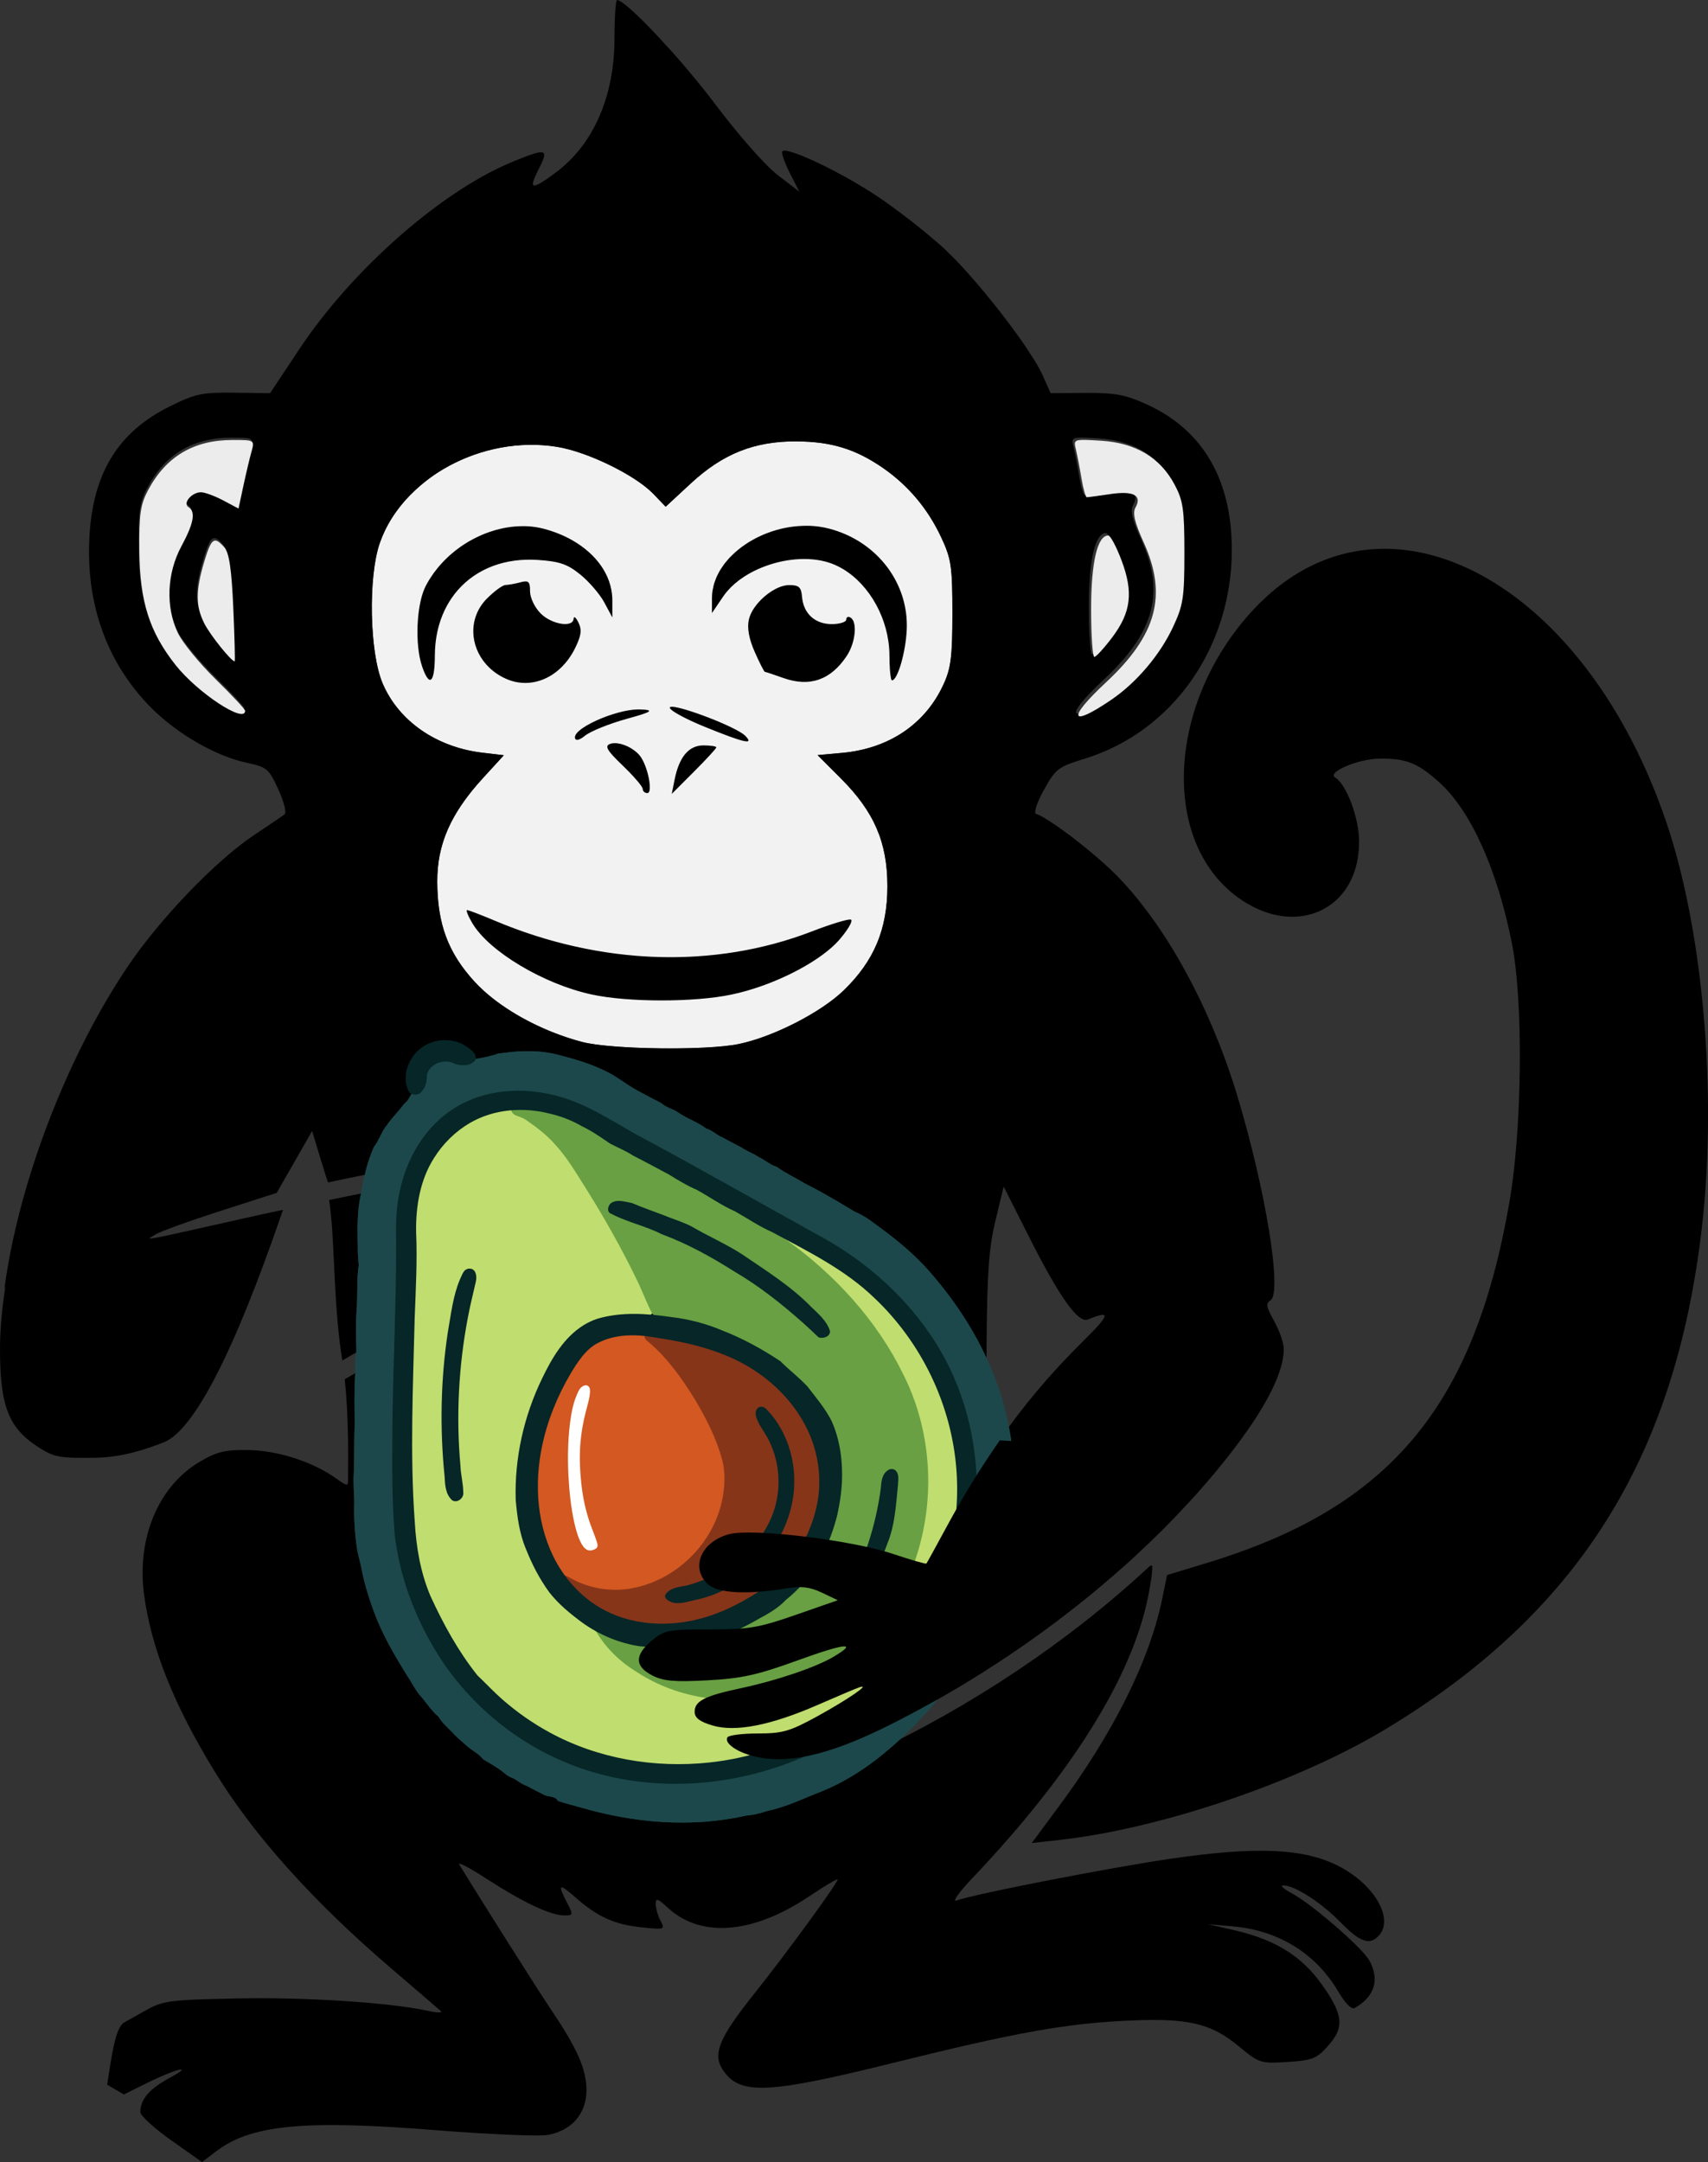 <?xml version="1.0" encoding="UTF-8" standalone="no"?>
<!-- Created with Inkscape (http://www.inkscape.org/) -->

<svg
   width="104.328mm"
   height="132.003mm"
   viewBox="0 0 104.328 132.003"
   version="1.1"
   id="svg367"
   inkscape:version="1.2.2 (b0a8486541, 2022-12-01)"
   sodipodi:docname="avocado_intersection.svg"
   xmlns:inkscape="http://www.inkscape.org/namespaces/inkscape"
   xmlns:sodipodi="http://sodipodi.sourceforge.net/DTD/sodipodi-0.dtd"
   xmlns="http://www.w3.org/2000/svg"
   xmlns:svg="http://www.w3.org/2000/svg">
  <rect x="0" y="0" width="104.328" height="132.003" fill="#333333" stroke="none"/>
  <sodipodi:namedview
     id="namedview369"
     pagecolor="#ffffff"
     bordercolor="#000000"
     borderopacity="0.25"
     inkscape:showpageshadow="2"
     inkscape:pageopacity="0.0"
     inkscape:pagecheckerboard="0"
     inkscape:deskcolor="#d1d1d1"
     inkscape:document-units="mm"
     showgrid="false"
     inkscape:zoom="0.57635061"
     inkscape:cx="497.96078"
     inkscape:cy="74.607365"
     inkscape:window-width="1148"
     inkscape:window-height="1027"
     inkscape:window-x="768"
     inkscape:window-y="147"
     inkscape:window-maximized="1"
     inkscape:current-layer="layer1" />
  <defs
     id="defs364" />
  <g
     inkscape:label="Ebene 1"
     inkscape:groupmode="layer"
     id="layer1">
    <g
       id="g899"
       transform="translate(-63.425,-18.115)">
      <path
         style="fill:#f2f2f2;fill-opacity:1;stroke-width:0.265"
         d="m 112.073,45.063 c 2.11,0.009 3.602,0.464 5.253,1.6 1.563,1.075 2.762,2.497 3.583,4.247 0.621,1.325 0.688,1.775 0.688,4.642 0,2.662 -0.09,3.368 -0.553,4.369 -1.116,2.411 -3.329,3.9 -6.181,4.159 l -1.502,0.136 1.418,1.418 c 2.04,2.04 2.848,3.909 2.848,6.587 0,2.62 -0.807,4.55 -2.655,6.346 -1.393,1.353 -4.318,2.851 -6.42,3.286 -1.997,0.413 -7.814,0.336 -9.578,-0.127 -2.579,-0.677 -5.126,-2.106 -6.568,-3.683 -1.612,-1.764 -2.263,-3.51 -2.274,-6.095 -0.009,-2.286 0.819,-4.171 2.769,-6.305 L 94.201,64.224 92.885,64.068 C 90.087,63.736 87.788,62.145 86.804,59.858 85.996,57.978 85.899,53.344 86.626,51.261 c 1.382,-3.962 6.25,-6.602 10.818,-5.866 1.871,0.301 4.797,1.732 5.902,2.886 l 0.738,0.771 1.538,-1.424 c 1.957,-1.811 3.881,-2.577 6.451,-2.566 z"
         id="path51374" />
      <path
         id="path1754-6"
         style="fill:#000000;fill-opacity:1;stroke-width:0.265"
         d="m 101.115,18.115 v 5.16e-4 c -0.021,0 -0.041,0.065 -0.059,0.182 -0.018,0.118 -0.035,0.287 -0.049,0.497 -0.014,0.21 -0.025,0.459 -0.034,0.736 -0.008,0.277 -0.013,0.58 -0.013,0.899 v 5.17e-4 c -5e-4,0.45 -0.021,0.89 -0.061,1.318 -0.02,0.214 -0.045,0.425 -0.075,0.634 -0.239,1.667 -0.79,3.14 -1.622,4.354 -0.104,0.152 -0.212,0.299 -0.325,0.442 -8.5e-5,1.09e-4 8.6e-5,4.08e-4 0,5.17e-4 -0.113,0.143 -0.23,0.282 -0.351,0.417 -0.243,0.27 -0.503,0.522 -0.779,0.757 -0.138,0.117 -0.28,0.23 -0.427,0.337 -0.361,0.266 -0.644,0.461 -0.855,0.586 -0.105,0.062 -0.193,0.107 -0.263,0.134 -0.07,0.027 -0.123,0.035 -0.16,0.026 -0.074,-0.019 -0.082,-0.111 -0.031,-0.278 0.025,-0.083 0.065,-0.185 0.119,-0.305 0.054,-0.121 0.122,-0.26 0.203,-0.419 8.1e-5,-1.58e-4 -8e-5,-3.58e-4 0,-5.16e-4 0.08,-0.157 0.148,-0.294 0.201,-0.414 0.159,-0.359 0.185,-0.553 0.02,-0.598 -0.055,-0.015 -0.131,-0.014 -0.231,0.004 -0.1,0.017 -0.223,0.05 -0.372,0.099 -0.291,0.094 -0.687,0.251 -1.19,0.457 -0.011,0.004 -0.018,0.007 -0.029,0.012 -0.272,0.112 -0.547,0.235 -0.827,0.369 -1.956,0.941 -4.084,2.422 -6.106,4.199 -0.578,0.508 -1.146,1.039 -1.7,1.589 -1.108,1.1 -2.154,2.274 -3.089,3.476 -0.234,0.3 -0.46,0.602 -0.679,0.905 -8e-5,1.11e-4 8e-5,4.06e-4 0,5.17e-4 -0.219,0.303 -0.43,0.607 -0.632,0.912 -7.7e-5,1.17e-4 7.8e-5,4.01e-4 0,5.17e-4 l -1.776,2.675 v 5.17e-4 l -2.185,-0.029 c -0.491,-0.007 -0.885,-0.006 -1.223,0.01 -0.677,0.033 -1.133,0.129 -1.714,0.363 -0.283,0.114 -0.6,0.264 -0.981,0.451 -0.009,0.004 -0.016,0.007 -0.025,0.012 -0.59,0.29 -1.123,0.615 -1.602,0.976 -0.32,0.241 -0.615,0.498 -0.887,0.772 -0.272,0.274 -0.52,0.565 -0.745,0.875 -0.112,0.155 -0.219,0.314 -0.32,0.477 -0.707,1.147 -1.132,2.518 -1.299,4.151 -0.024,0.233 -0.043,0.471 -0.056,0.715 -1e-5,1.75e-4 10e-6,3.42e-4 0,5.17e-4 -0.084,1.548 0.047,3.025 0.388,4.409 0.114,0.461 0.251,0.912 0.41,1.352 0.239,0.66 0.53,1.294 0.872,1.901 0.114,0.202 0.234,0.401 0.359,0.597 0.375,0.588 0.801,1.148 1.275,1.677 0.158,0.176 0.322,0.349 0.491,0.518 0.199,0.199 0.41,0.395 0.63,0.584 0.22,0.19 0.449,0.374 0.686,0.552 0.473,0.356 0.974,0.686 1.484,0.978 0.765,0.439 1.551,0.794 2.296,1.03 0.248,0.079 0.492,0.144 0.729,0.194 0.008,0.002 0.011,0.003 0.019,0.005 0.295,0.064 0.527,0.118 0.715,0.182 0.192,0.066 0.34,0.143 0.467,0.25 0.064,0.054 0.122,0.115 0.179,0.187 0.057,0.072 0.112,0.154 0.167,0.25 0.11,0.188 0.225,0.428 0.366,0.737 0.002,0.004 0.003,0.005 0.005,0.009 7.2e-5,1.58e-4 -7.3e-5,3.58e-4 0,5.17e-4 0.085,0.184 0.159,0.365 0.221,0.535 0.124,0.339 0.199,0.631 0.208,0.811 0.002,0.045 6.37e-4,0.082 -0.006,0.112 -2.8e-5,1.36e-4 2.9e-5,3.81e-4 0,5.16e-4 -0.006,0.029 -0.017,0.051 -0.033,0.063 -9.9e-5,8e-5 9.9e-5,4.37e-4 0,5.16e-4 -0.123,0.099 -0.937,0.652 -1.809,1.229 -0.005,0.004 -0.011,0.008 -0.017,0.011 -0.295,0.196 -0.605,0.421 -0.928,0.674 -1.972,1.543 -4.38,4.052 -6.118,6.376 -0.29,0.387 -0.561,0.769 -0.808,1.14 -7.5e-5,1.12e-4 7.4e-5,4.05e-4 0,5.17e-4 -2.339,3.513 -4.32,7.777 -5.688,12.015 -0.137,0.424 -0.267,0.847 -0.391,1.27 -0.621,2.113 -1.082,4.2 -1.351,6.165 0.013,-0.004 0.024,-0.007 0.037,-0.011 -2.4e-5,1.72e-4 2.5e-5,3.44e-4 0,5.17e-4 -2.48e-4,0.002 -2.68e-4,0.003 -5.16e-4,0.005 -0.088,0.619 -0.165,1.231 -0.22,1.827 -0.055,0.589 -0.088,1.161 -0.093,1.711 -7.5e-5,0.009 -9.72e-4,0.018 -10e-4,0.026 -10e-7,1.7e-4 10e-7,3.5e-4 0,5.2e-4 -6e-6,0.001 7e-6,0.002 0,0.003 0,2.6e-4 2e-6,8.3e-4 0,0.001 -6e-6,7.9e-4 5e-6,0.001 0,0.002 -0.006,0.893 0.021,1.648 0.091,2.298 1.72e-4,0.002 2.52e-4,0.004 5.17e-4,0.005 0.053,0.489 0.132,0.918 0.24,1.3 0.108,0.382 0.246,0.717 0.419,1.018 0.345,0.602 0.828,1.069 1.489,1.505 0.283,0.187 0.51,0.324 0.734,0.429 0.17,0.08 0.342,0.14 0.533,0.183 0.483,0.109 1.107,0.119 2.262,0.105 1.686,-0.021 3.153,-0.522 4.169,-0.918 2.764,-0.973 6.165,-10.826 7.35,-14.221 -0.503,0.106 -0.982,0.205 -1.579,0.339 -7.504,1.684 -6.835,1.558 -6.218,1.169 0.291,-0.183 2.077,-0.83 3.969,-1.438 l 3.44,-1.104 1.082,-1.889 1.019,-1.779 0.063,-0.11 0.481,1.59 c 0.258,0.853 0.47,1.516 0.494,1.55 0.651,-0.137 1.302,-0.278 1.955,-0.407 2.703,-0.516 5.419,-1.047 8.176,-1.15 0.81,-0.018 1.624,0.01 2.421,0.165 1.151,0.193 2.192,0.795 3.057,1.562 0.987,0.884 1.896,1.907 2.431,3.133 0.145,0.265 0.163,0.59 0.358,0.825 0.371,0.979 0.1,2.164 -0.636,2.905 0.013,0.181 -0.159,0.285 -0.267,0.408 -0.704,0.581 -1.387,1.284 -2.314,1.478 -0.18,0.267 -0.429,0.485 -0.707,0.646 -0.585,0.295 -1.238,0.62 -1.912,0.461 -0.243,0.218 -0.537,0.405 -0.854,0.514 -0.592,0.189 -1.239,0.367 -1.855,0.183 -0.474,0.181 -0.993,0.18 -1.491,0.134 -1.164,-0.06 -2.251,-0.526 -3.393,-0.703 -0.198,0.006 -0.392,0.028 -0.585,0.066 -0.174,0.07 -0.344,0.15 -0.515,0.222 -0.579,0.27 -1.094,0.567 -1.653,0.878 -0.398,0.235 -0.799,0.464 -1.199,0.697 0.285,2.702 0.192,5.532 0.202,6.099 0.002,0.113 6.42e-4,0.198 -0.013,0.253 -0.007,0.028 -0.017,0.048 -0.032,0.061 -0.073,0.066 -0.255,-0.053 -0.696,-0.366 -0.353,-0.252 -0.752,-0.483 -1.178,-0.69 -1.279,-0.619 -2.813,-1.012 -4.158,-1.034 -1.075,-0.018 -1.622,0.044 -2.267,0.334 -0.215,0.097 -0.441,0.219 -0.701,0.372 -0.48,0.282 -0.916,0.624 -1.306,1.016 -0.26,0.262 -0.499,0.546 -0.716,0.85 -0.217,0.304 -0.412,0.628 -0.583,0.968 -0.172,0.34 -0.32,0.697 -0.444,1.069 -0.062,0.186 -0.118,0.375 -0.167,0.567 -0.099,0.384 -0.174,0.781 -0.222,1.188 -0.048,0.407 -0.071,0.824 -0.066,1.247 0.005,0.423 0.038,0.854 0.099,1.288 0.115,0.82 0.286,1.647 0.517,2.489 0.231,0.842 0.521,1.699 0.875,2.581 0.177,0.441 0.369,0.888 0.578,1.342 0.418,0.909 0.901,1.846 1.453,2.822 0.276,0.488 0.569,0.985 0.88,1.493 0.297,0.486 0.614,0.974 0.951,1.466 0.337,0.491 0.693,0.985 1.068,1.481 0.751,0.992 1.579,1.992 2.483,2.998 1.806,2.013 3.913,4.05 6.302,6.093 1.528,1.306 2.881,2.47 3.008,2.585 0.127,0.115 -0.23,0.109 -0.794,-0.015 -0.873,-0.191 -2.141,-0.357 -3.605,-0.485 -0.951,-0.083 -1.986,-0.15 -3.048,-0.198 -0.028,-10e-4 -0.054,-0.003 -0.082,-0.005 -1.7e-4,-1e-5 -3.46e-4,0 -5.17e-4,0 -1.638,-0.072 -3.34,-0.099 -4.909,-0.066 -1.598,0.034 -2.632,0.059 -3.365,0.114 -0.977,0.073 -1.416,0.198 -1.936,0.462 -0.13,0.066 -0.265,0.141 -0.415,0.225 l -1.256,0.708 c -0.249,0.241 -0.417,0.712 -0.56,1.357 -3.9e-5,1.7e-4 3.8e-5,3.4e-4 0,5.1e-4 -0.143,0.645 -0.261,1.463 -0.408,2.397 l 1.019,0.6 1.363,-0.676 c 0.912,-0.453 1.666,-0.75 1.995,-0.828 0.083,-0.02 0.138,-0.025 0.163,-0.016 0.004,0.002 0.002,0.006 0.005,0.009 0.011,0.012 0.007,0.03 -0.027,0.062 -0.082,0.079 -0.303,0.22 -0.698,0.432 -0.924,0.496 -1.472,0.988 -1.688,1.529 -5.5e-5,1.3e-4 5.5e-5,3.7e-4 0,5.1e-4 -0.072,0.18 -0.107,0.366 -0.107,0.559 0,0.109 0.212,0.357 0.554,0.67 0.171,0.156 0.374,0.329 0.599,0.508 0.225,0.179 0.473,0.364 0.732,0.547 l 1.886,1.329 0.881,-0.671 c 0.789,-0.601 1.74,-1.021 3.044,-1.277 0.435,-0.085 0.908,-0.152 1.428,-0.202 0.52,-0.05 1.086,-0.082 1.706,-0.097 0.619,-0.015 1.292,-0.014 2.024,0.004 0.733,0.018 1.525,0.052 2.385,0.101 0.86,0.05 1.787,0.114 2.788,0.194 0.813,0.065 1.617,0.122 2.373,0.169 2.268,0.141 4.109,0.196 4.506,0.121 0.364,-0.069 0.693,-0.185 0.981,-0.343 0.432,-0.237 0.773,-0.567 1.006,-0.971 0.155,-0.27 0.263,-0.572 0.317,-0.902 0.027,-0.165 0.041,-0.336 0.041,-0.514 0,-0.948 -0.314,-1.904 -1.128,-3.295 -1.12e-4,-1.9e-4 -4.05e-4,-3.3e-4 -5.17e-4,-5.2e-4 -0.272,-0.464 -0.598,-0.976 -0.988,-1.552 -0.387,-0.573 -1.535,-2.367 -2.719,-4.238 -1.184,-1.871 -2.405,-3.819 -2.938,-4.699 -0.056,-0.093 0.103,-0.042 0.405,0.117 1.92e-4,10e-5 3.24e-4,-1e-4 5.16e-4,0 0.302,0.158 0.748,0.423 1.262,0.757 0.556,0.359 1.077,0.678 1.559,0.955 1.447,0.83 2.543,1.277 3.164,1.283 0.218,0.002 0.355,-3.9e-4 0.421,-0.044 0.11,-0.073 0.021,-0.259 -0.223,-0.731 -0.15,-0.289 -0.256,-0.51 -0.315,-0.664 -0.059,-0.154 -0.071,-0.241 -0.032,-0.264 0.039,-0.022 0.128,0.019 0.272,0.122 1.53e-4,1.1e-4 3.63e-4,-1.1e-4 5.17e-4,0 0.144,0.104 0.343,0.27 0.6,0.496 0.168,0.147 0.33,0.283 0.49,0.409 9.9e-5,8e-5 4.17e-4,-7e-5 5.16e-4,0 0.64,0.503 1.231,0.841 1.889,1.067 1.5e-4,5e-5 3.6e-4,-6e-5 5.1e-4,0 0.165,0.056 0.333,0.106 0.508,0.149 1.7e-4,4e-5 3.6e-4,-4e-5 5.2e-4,0 0.35,0.086 0.724,0.147 1.136,0.19 0.353,0.036 0.62,0.063 0.818,0.074 0.099,0.006 0.18,0.007 0.246,0.004 0.132,-0.006 0.202,-0.03 0.228,-0.079 0.013,-0.025 0.013,-0.058 0.005,-0.097 -0.016,-0.074 -0.066,-0.172 -0.136,-0.303 -0.041,-0.076 -0.08,-0.162 -0.115,-0.251 -0.071,-0.179 -0.127,-0.375 -0.157,-0.542 -0.015,-0.084 -0.023,-0.159 -0.023,-0.223 0,-0.146 0.017,-0.233 0.069,-0.255 0.018,-0.007 0.039,-0.007 0.065,5.1e-4 0.053,0.015 0.124,0.06 0.221,0.137 1.6e-4,1.3e-4 3.6e-4,-1.3e-4 5.2e-4,0 0.045,0.036 0.117,0.103 0.174,0.153 0.065,0.057 0.116,0.099 0.198,0.174 0.253,0.235 0.524,0.436 0.811,0.605 1.58,0.925 3.655,0.847 5.937,-0.212 0.415,-0.192 0.837,-0.417 1.263,-0.674 0.213,-0.129 0.428,-0.265 0.644,-0.41 0.951,-0.638 1.73,-1.1 1.73,-1.026 0,0.028 -0.05,0.121 -0.141,0.267 -0.272,0.437 -0.914,1.347 -1.689,2.409 -1.034,1.415 -2.305,3.099 -3.254,4.286 -0.537,0.672 -0.966,1.238 -1.298,1.725 -0.332,0.487 -0.566,0.895 -0.713,1.248 -0.074,0.177 -0.126,0.34 -0.157,0.494 -0.032,0.153 -0.043,0.296 -0.035,0.432 0.008,0.136 0.035,0.264 0.08,0.389 0.045,0.125 0.107,0.246 0.186,0.366 0.064,0.098 0.131,0.189 0.201,0.274 1.5e-4,1.8e-4 3.7e-4,3.4e-4 5.2e-4,5.2e-4 0.07,0.085 0.145,0.164 0.224,0.236 0.159,0.144 0.339,0.262 0.55,0.354 0.211,0.092 0.454,0.157 0.738,0.196 0.142,0.019 0.295,0.032 0.46,0.038 0.494,0.017 1.094,-0.026 1.837,-0.132 0.484,-0.069 1.033,-0.166 1.648,-0.288 0.642,-0.128 1.359,-0.284 2.166,-0.471 0.791,-0.183 1.666,-0.394 2.636,-0.635 0.911,-0.226 1.757,-0.433 2.547,-0.622 1.579,-0.378 2.935,-0.684 4.139,-0.934 3.012,-0.623 5.081,-0.887 7.359,-1.001 1.452,-0.073 2.556,-0.075 3.461,0.027 0.3,0.034 0.579,0.079 0.841,0.137 10e-4,2.2e-4 0.002,3e-4 0.003,5.2e-4 1.6e-4,3e-5 3.6e-4,-4e-5 5.2e-4,0 0.033,0.007 0.064,0.017 0.097,0.025 0.226,0.054 0.442,0.115 0.647,0.189 0.235,0.085 0.458,0.183 0.676,0.297 2e-4,1.1e-4 3.1e-4,4.1e-4 5.1e-4,5.2e-4 0.218,0.114 0.43,0.243 0.642,0.388 0.212,0.145 0.424,0.307 0.641,0.487 0.473,0.391 0.779,0.639 1.064,0.79 0.474,0.252 0.89,0.237 1.923,0.171 0.565,-0.036 0.956,-0.073 1.26,-0.146 0.304,-0.072 0.52,-0.18 0.736,-0.357 0.144,-0.118 0.287,-0.266 0.456,-0.455 0.238,-0.266 0.417,-0.509 0.536,-0.747 7e-5,-1.5e-4 -8e-5,-3.7e-4 0,-5.2e-4 0.061,-0.121 0.106,-0.241 0.136,-0.362 0.029,-0.116 0.044,-0.232 0.044,-0.352 0.002,-0.491 -0.235,-1.035 -0.707,-1.78 -8e-5,-1.2e-4 8e-5,-3.9e-4 0,-5.2e-4 -0.068,-0.107 -0.141,-0.201 -0.211,-0.303 -0.271,-0.397 -0.552,-0.766 -0.858,-1.092 -0.192,-0.205 -0.393,-0.396 -0.603,-0.575 -0.207,-0.177 -0.424,-0.341 -0.651,-0.494 -0.003,-0.002 -0.005,-0.004 -0.008,-0.006 -1.2e-4,-8e-5 -3.9e-4,8e-5 -5.1e-4,0 -0.003,-0.002 -0.005,-0.003 -0.008,-0.005 -0.228,-0.153 -0.466,-0.295 -0.716,-0.427 -0.253,-0.133 -0.518,-0.256 -0.797,-0.368 -0.557,-0.226 -1.169,-0.413 -1.846,-0.569 l -1.622,-0.375 1.566,0.141 c 0.864,0.078 1.68,0.27 2.436,0.569 1.5e-4,6e-5 3.7e-4,-6e-5 5.2e-4,0 0.453,0.179 0.885,0.397 1.292,0.651 1.3e-4,8e-5 3.9e-4,-8e-5 5.2e-4,0 0.407,0.254 0.789,0.545 1.144,0.87 1e-4,9e-5 4.2e-4,-9e-5 5.2e-4,0 0.237,0.217 0.461,0.449 0.672,0.697 1.6e-4,1.8e-4 3.6e-4,3.3e-4 5.2e-4,5.2e-4 0.317,0.371 0.605,0.776 0.86,1.212 0.201,0.344 0.402,0.615 0.574,0.787 0.086,0.086 0.165,0.148 0.234,0.181 0.035,0.017 0.067,0.027 0.096,0.029 0.029,0.002 0.055,-0.003 0.077,-0.015 0.462,-0.261 0.796,-0.571 0.997,-0.918 0.067,-0.116 0.12,-0.235 0.158,-0.359 0.038,-0.124 0.061,-0.251 0.069,-0.382 0.024,-0.393 -0.085,-0.816 -0.332,-1.26 -0.106,-0.19 -0.377,-0.499 -0.744,-0.867 -0.367,-0.367 -0.829,-0.793 -1.315,-1.214 -0.971,-0.842 -2.038,-1.668 -2.628,-1.983 -0.127,-0.068 -0.239,-0.134 -0.332,-0.193 -1.5e-4,-9e-5 -3.8e-4,10e-5 -5.2e-4,0 -0.093,-0.06 -0.168,-0.114 -0.221,-0.16 -0.053,-0.046 -0.085,-0.083 -0.091,-0.11 -0.006,-0.026 0.013,-0.042 0.059,-0.043 0.169,-0.006 0.399,0.055 0.667,0.169 0.804,0.341 1.95,1.155 2.817,2.046 0.452,0.464 0.815,0.785 1.121,0.976 1.1e-4,7e-5 4.1e-4,-6e-5 5.2e-4,0 0.034,0.021 0.064,0.032 0.097,0.05 0.144,0.079 0.278,0.13 0.4,0.148 0.016,0.002 0.035,0.011 0.051,0.012 0.246,0.021 0.458,-0.08 0.669,-0.29 0.063,-0.063 0.118,-0.131 0.164,-0.203 0.092,-0.143 0.152,-0.302 0.179,-0.472 0.139,-0.851 -0.503,-1.987 -1.631,-2.888 -1.1e-4,-8e-5 -4.1e-4,8e-5 -5.2e-4,0 -0.339,-0.27 -0.721,-0.519 -1.139,-0.733 -0.792,-0.405 -1.695,-0.676 -2.791,-0.816 -0.365,-0.047 -0.751,-0.079 -1.161,-0.097 -5.3e-4,-3e-5 -0.001,2e-5 -0.002,0 -1.6e-4,-10e-6 -3.5e-4,0 -5.1e-4,0 -1.643,-0.071 -3.674,0.088 -6.284,0.47 -1.896,0.277 -4.912,0.819 -7.581,1.339 -2.002,0.39 -3.808,0.769 -4.8,1.014 -0.331,0.082 -0.571,0.149 -0.698,0.197 -0.074,0.028 -0.104,0.012 -0.094,-0.042 0.01,-0.054 0.06,-0.145 0.146,-0.267 0.171,-0.244 0.483,-0.612 0.9,-1.05 1.508,-1.587 2.868,-3.143 4.076,-4.66 0.604,-0.759 1.17,-1.508 1.697,-2.246 0.791,-1.108 1.495,-2.192 2.11,-3.25 0.41,-0.705 0.781,-1.399 1.112,-2.079 0.165,-0.34 0.321,-0.677 0.466,-1.011 7e-5,-1.5e-4 -6e-5,-3.7e-4 0,-5.2e-4 0.436,-1.002 0.782,-1.974 1.035,-2.914 0.084,-0.313 0.158,-0.623 0.222,-0.929 0.107,-0.513 0.189,-0.995 0.235,-1.358 0.023,-0.185 0.037,-0.338 0.04,-0.45 0.003,-0.106 -0.004,-0.176 -0.022,-0.194 -0.007,-0.007 -0.025,-0.004 -0.049,0.004 -0.024,0.008 -0.052,0.021 -0.082,0.034 -0.009,0.009 -0.019,0.017 -0.029,0.026 -0.57,0.53 -1.151,1.049 -1.741,1.556 -0.018,0.015 -0.035,0.03 -0.053,0.045 -0.59,0.507 -1.189,1.002 -1.797,1.487 -0.011,0.009 -0.021,0.018 -0.032,0.026 -0.445,0.353 -0.894,0.7 -1.348,1.042 -2.723,2.05 -5.6,3.897 -8.597,5.52 -0.5,0.27 -1.003,0.535 -1.509,0.793 -0.468,0.234 -0.94,0.464 -1.416,0.685 -0.473,0.218 -0.951,0.426 -1.435,0.617 -0.737,0.291 -1.487,0.542 -2.256,0.729 -0.255,0.062 -0.512,0.117 -0.77,0.164 -0.191,0.034 -0.383,0.063 -0.577,0.086 -0.775,0.094 -1.568,0.101 -2.337,-0.024 -0.384,-0.062 -0.762,-0.158 -1.129,-0.292 -0.183,-0.067 -0.363,-0.143 -0.54,-0.23 -0.095,-0.045 -0.187,-0.104 -0.281,-0.159 -0.053,-0.031 -0.108,-0.056 -0.159,-0.09 -1.2e-4,-8e-5 -4e-4,7e-5 -5.2e-4,0 -0.071,-0.047 -0.139,-0.098 -0.205,-0.151 -1e-4,-8e-5 -4.2e-4,9e-5 -5.2e-4,0 -0.066,-0.054 -0.129,-0.111 -0.188,-0.171 -0.059,-0.06 -0.115,-0.123 -0.166,-0.19 -0.102,-0.133 -0.185,-0.278 -0.242,-0.437 -6e-5,-1.5e-4 5e-5,-3.6e-4 0,-5.1e-4 -0.029,-0.079 -0.051,-0.162 -0.066,-0.248 -0.133,-0.036 -0.267,-0.076 -0.4,-0.12 -0.266,-0.089 -0.526,-0.2 -0.76,-0.349 -0.117,-0.075 -0.228,-0.159 -0.331,-0.255 -9e-5,-9e-5 1e-4,-4.3e-4 0,-5.2e-4 -0.066,-0.062 -0.125,-0.13 -0.177,-0.202 -0.211,-0.288 -0.318,-0.644 -0.317,-1 5e-4,-0.178 0.028,-0.357 0.083,-0.527 0.027,-0.085 0.062,-0.168 0.103,-0.247 -0.171,-0.001 -0.342,-0.007 -0.513,-0.02 -0.342,-0.026 -0.683,-0.079 -1.011,-0.174 -0.164,-0.048 -0.326,-0.105 -0.483,-0.176 -0.003,-0.001 -0.006,-0.004 -0.01,-0.005 -0.174,-0.077 -0.348,-0.168 -0.513,-0.275 -0.084,-0.054 -0.166,-0.112 -0.244,-0.174 -0.078,-0.062 -0.153,-0.128 -0.223,-0.197 -0.282,-0.278 -0.493,-0.618 -0.565,-1.02 -3e-5,-1.7e-4 3e-5,-3.5e-4 0,-5.2e-4 -0.037,-0.196 -0.036,-0.39 -0.007,-0.579 3e-5,-1.6e-4 -2e-5,-3.5e-4 0,-5.1e-4 0.03,-0.189 0.089,-0.373 0.171,-0.548 6e-5,-1.4e-4 -6e-5,-3.8e-4 0,-5.2e-4 0.082,-0.175 0.186,-0.342 0.304,-0.497 0.059,-0.078 0.122,-0.152 0.188,-0.223 0.066,-0.071 0.134,-0.139 0.204,-0.203 0.129,-0.129 0.266,-0.252 0.41,-0.366 0.144,-0.114 0.295,-0.219 0.452,-0.313 0.158,-0.093 0.322,-0.174 0.492,-0.24 0.171,-0.065 0.347,-0.116 0.53,-0.147 0.218,-0.031 0.436,-0.053 0.655,-0.07 1.094,-0.082 2.198,-0.011 3.293,-0.065 0.437,-0.021 0.872,-0.064 1.304,-0.143 -0.196,0.01 -0.393,0.015 -0.591,0.015 -0.199,-3e-5 -0.398,-0.006 -0.596,-0.02 -0.396,-0.027 -0.79,-0.085 -1.175,-0.188 -0.141,-0.03 -0.278,-0.073 -0.409,-0.129 -0.526,-0.221 -0.965,-0.63 -1.243,-1.128 -7e-5,-1.3e-4 8e-5,-3.8e-4 0,-5.1e-4 -0.209,-0.373 -0.328,-0.796 -0.327,-1.226 v -5.1e-4 c -7e-5,-0.136 0.011,-0.27 0.033,-0.401 3e-5,-1.7e-4 -3e-5,-3.5e-4 0,-5.2e-4 0.131,-0.79 0.635,-1.491 1.291,-1.951 0.109,-0.077 0.223,-0.147 0.34,-0.21 0.225,-0.131 0.461,-0.231 0.703,-0.306 0.243,-0.075 0.493,-0.125 0.746,-0.158 0.254,-0.033 0.511,-0.048 0.767,-0.052 0.257,-0.004 0.513,0.003 0.766,0.013 0.545,0.022 1.089,0.058 1.632,0.104 1.086,0.092 2.168,0.23 3.244,0.409 0.538,0.089 1.074,0.188 1.608,0.297 0.28,0.05 0.557,0.11 0.831,0.179 0.275,0.068 0.548,0.144 0.82,0.225 0.544,0.161 1.082,0.339 1.623,0.507 0.101,-0.183 0.201,-0.366 0.301,-0.549 7e-5,-1.4e-4 -7e-5,-3.9e-4 0,-5.2e-4 0.734,-1.38 1.523,-2.73 2.356,-4.052 8e-5,-1.2e-4 -8e-5,-3.9e-4 0,-5.2e-4 0.278,-0.441 0.561,-0.878 0.849,-1.312 v -5.2e-4 l 0.665,-1.104 v -5.2e-4 l 0.04,-5.313 c 0,-2e-4 0,-3.2e-4 0,-5.2e-4 0.016,-2.105 0.052,-3.541 0.133,-4.657 0.041,-0.558 0.093,-1.036 0.16,-1.477 3e-5,-1.73e-4 -2e-5,-3.44e-4 0,-5.17e-4 0.067,-0.441 0.149,-0.845 0.248,-1.257 v -5.17e-4 l 0.502,-2.077 1.475,2.927 v 5.17e-4 c 0.481,0.955 0.914,1.773 1.301,2.458 0.387,0.685 0.729,1.238 1.03,1.663 0.15,0.213 0.29,0.393 0.421,0.543 0.13,0.15 0.25,0.268 0.361,0.357 8e-5,6.4e-5 4.3e-4,-6.3e-5 5.1e-4,0 0.111,0.088 0.212,0.146 0.305,0.174 0.046,0.014 0.09,0.021 0.132,0.02 0.042,-9.24e-4 0.081,-0.009 0.119,-0.025 0.178,-0.073 0.333,-0.133 0.465,-0.179 0.132,-0.046 0.24,-0.077 0.325,-0.093 0.085,-0.016 0.146,-0.017 0.183,-0.002 0.019,0.008 0.032,0.019 0.039,0.036 0.034,0.08 -0.08,0.264 -0.345,0.567 -0.209,0.239 -0.515,0.553 -0.914,0.947 -0.006,0.006 -0.01,0.011 -0.017,0.017 -1.1e-4,1.11e-4 1.2e-4,4.05e-4 0,5.17e-4 -0.499,0.493 -0.977,0.984 -1.437,1.479 -0.46,0.495 -0.902,0.993 -1.331,1.5 -0.428,0.507 -0.842,1.022 -1.246,1.55 -0.404,0.528 -0.798,1.069 -1.185,1.628 0.003,0.012 0.005,0.025 0.007,0.037 -0.544,0.785 -1.079,1.597 -1.61,2.46 -0.531,0.863 -1.06,1.777 -1.593,2.763 -0.629,1.164 -1.172,2.151 -1.207,2.193 -0.003,0.003 -0.081,-0.025 -0.086,-0.025 -0.028,-0.002 -0.145,-0.037 -0.214,-0.054 -0.173,-0.042 -0.428,-0.115 -0.771,-0.222 -0.133,-0.041 -0.24,-0.072 -0.385,-0.118 -0.259,-0.081 -0.264,-0.062 -0.565,-0.163 -0.583,-0.196 -1.361,-0.383 -2.211,-0.553 -0.083,-0.017 -0.154,-0.035 -0.239,-0.052 -1.6e-4,-4e-5 -3.5e-4,3e-5 -5.1e-4,0 -1.426,-0.275 -3.059,-0.497 -4.467,-0.615 -0.939,-0.079 -1.779,-0.11 -2.392,-0.081 -0.153,0.007 -0.292,0.019 -0.415,0.034 -0.123,0.015 -0.229,0.035 -0.318,0.059 -0.427,0.115 -0.79,0.301 -1.075,0.532 -0.143,0.115 -0.266,0.241 -0.369,0.375 -8e-5,1e-4 8e-5,4.2e-4 0,5.2e-4 -0.103,0.134 -0.186,0.275 -0.246,0.421 -6e-5,1.4e-4 6e-5,3.8e-4 0,5.2e-4 -0.03,0.073 -0.055,0.146 -0.074,0.221 -4e-5,1.5e-4 4e-5,3.6e-4 0,5.1e-4 -0.038,0.149 -0.054,0.3 -0.045,0.451 0.009,0.151 0.042,0.3 0.1,0.446 0.058,0.145 0.142,0.287 0.253,0.42 0.055,0.067 0.118,0.131 0.187,0.194 0.001,0.001 0.003,0.002 0.005,0.004 0.075,0.067 0.166,0.127 0.276,0.18 0.223,0.108 0.515,0.187 0.868,0.238 0.176,0.025 0.368,0.043 0.573,0.054 0.615,0.032 1.354,-0.002 2.183,-0.103 0.276,-0.034 0.563,-0.075 0.858,-0.124 0.232,-0.038 0.439,-0.063 0.63,-0.073 1.8e-4,-1e-5 3.4e-4,10e-6 5.2e-4,0 0.191,-0.01 0.366,-0.006 0.535,0.014 0.169,0.02 0.332,0.056 0.5,0.109 0.167,0.053 0.339,0.122 0.523,0.21 l 0.969,0.46 5.2e-4,5.2e-4 -2.564,0.893 c -0.567,0.197 -1.03,0.352 -1.444,0.472 -0.207,0.06 -0.401,0.112 -0.59,0.157 -0.943,0.223 -1.745,0.264 -3.244,0.264 -0.633,0 -1.123,0.003 -1.513,0.017 -0.195,0.007 -0.365,0.017 -0.516,0.031 -0.301,0.028 -0.526,0.071 -0.716,0.139 -0.191,0.068 -0.348,0.16 -0.516,0.285 -0.084,0.062 -0.171,0.133 -0.266,0.213 -0.131,0.111 -0.246,0.218 -0.344,0.322 -0.196,0.208 -0.327,0.405 -0.391,0.591 -4e-5,1.3e-4 5e-5,3.8e-4 0,5.2e-4 -0.032,0.093 -0.047,0.182 -0.046,0.27 0,1.7e-4 0,3.4e-4 0,5.1e-4 6e-5,0.004 0.001,0.008 0.002,0.012 0.003,0.083 0.019,0.164 0.052,0.242 0.034,0.083 0.085,0.163 0.153,0.24 0.135,0.156 0.337,0.302 0.605,0.44 0.169,0.087 0.338,0.157 0.528,0.21 0.19,0.053 0.4,0.09 0.653,0.113 1.9e-4,2e-5 3.4e-4,-1e-5 5.2e-4,0 0.247,0.022 0.537,0.03 0.884,0.026 0.364,-0.004 0.791,-0.02 1.309,-0.048 0.012,-6.4e-4 0.022,-10e-4 0.034,-0.002 0.506,-0.027 0.95,-0.061 1.362,-0.109 0.844,-0.099 1.571,-0.26 2.508,-0.554 0.468,-0.147 0.989,-0.328 1.603,-0.551 0.73,-0.265 1.329,-0.469 1.794,-0.611 0.929,-0.284 1.316,-0.323 1.123,-0.11 -0.048,0.053 -0.133,0.122 -0.255,0.207 -0.122,0.085 -0.28,0.185 -0.476,0.301 -0.135,0.08 -0.291,0.162 -0.464,0.246 -0.346,0.168 -0.762,0.343 -1.224,0.516 -0.231,0.087 -0.473,0.173 -0.725,0.258 -0.502,0.17 -1.039,0.334 -1.585,0.485 -0.273,0.075 -0.549,0.147 -0.824,0.215 -0.275,0.068 -0.55,0.131 -0.821,0.189 -0.554,0.118 -1.008,0.225 -1.377,0.331 -0.369,0.106 -0.653,0.209 -0.868,0.319 -0.107,0.055 -0.198,0.111 -0.272,0.17 -0.149,0.117 -0.237,0.244 -0.28,0.389 -4e-5,1.4e-4 4e-5,3.7e-4 0,5.1e-4 -0.021,0.072 -0.03,0.149 -0.03,0.231 0,0.092 0.019,0.175 0.059,0.252 0.02,0.038 0.046,0.075 0.077,0.111 0.031,0.036 0.068,0.07 0.111,0.103 1.1e-4,8e-5 4.1e-4,-9e-5 5.1e-4,0 0.086,0.066 0.196,0.128 0.331,0.188 0.001,5e-4 0.002,0.001 0.003,0.002 2.5e-4,1.1e-4 2.7e-4,4.1e-4 5.2e-4,5.2e-4 0.138,0.06 0.302,0.118 0.497,0.176 0.004,10e-4 0.008,0.002 0.011,0.003 0.173,0.051 0.357,0.09 0.553,0.116 0.399,0.053 0.845,0.053 1.337,0 0.246,-0.026 0.504,-0.066 0.774,-0.118 0.808,-0.158 1.72,-0.435 2.735,-0.829 0.339,-0.132 0.689,-0.277 1.05,-0.435 1.164,-0.509 2.295,-0.987 2.514,-1.062 0.098,-0.034 0.159,-0.047 0.189,-0.042 0.015,0.002 0.022,0.008 0.022,0.018 4.2e-4,0.01 -0.007,0.024 -0.021,0.043 -0.114,0.145 -0.672,0.529 -1.451,1 -0.389,0.235 -0.834,0.493 -1.306,0.752 -0.417,0.229 -0.758,0.408 -1.058,0.549 -0.601,0.282 -1.04,0.409 -1.6,0.462 -0.273,0.026 -0.577,0.034 -0.941,0.034 -0.009,1e-5 -0.014,0.001 -0.023,0.001 -0.472,0 -0.918,0.026 -1.255,0.069 -0.253,0.032 -0.445,0.073 -0.543,0.118 -0.032,0.015 -0.054,0.031 -0.064,0.048 -0.048,0.077 -0.045,0.166 5.2e-4,0.261 0.046,0.095 0.134,0.194 0.257,0.293 1.1e-4,8e-5 4.1e-4,-9e-5 5.2e-4,0 0.025,0.02 0.058,0.04 0.086,0.06 0.109,0.078 0.233,0.155 0.38,0.227 0.185,0.09 0.398,0.173 0.629,0.243 0.1,0.03 0.202,0.056 0.305,0.08 0.027,0.006 0.053,0.015 0.08,0.021 1.6e-4,4e-5 3.5e-4,-4e-5 5.1e-4,0 0.521,0.116 1.075,0.162 1.67,0.136 0.155,-0.007 0.313,-0.019 0.473,-0.036 0.302,-0.031 0.614,-0.078 0.938,-0.144 0.661,-0.134 1.37,-0.34 2.134,-0.619 0.382,-0.14 0.778,-0.297 1.189,-0.473 0.411,-0.176 0.836,-0.371 1.278,-0.584 v -0.005 c 0.158,-0.076 0.289,-0.12 0.451,-0.201 2.23,-1.115 4.421,-2.376 6.527,-3.749 1.264,-0.824 2.498,-1.688 3.692,-2.585 0.003,-0.003 0.004,-0.003 0.006,-0.004 0.072,-0.054 0.138,-0.111 0.21,-0.165 1.1e-4,-9e-5 4.1e-4,8e-5 5.1e-4,0 0.71,-0.539 1.41,-1.086 2.09,-1.647 0.318,-0.263 0.618,-0.535 0.929,-0.802 0.421,-0.362 0.849,-0.719 1.256,-1.088 0.43,-0.39 0.836,-0.79 1.248,-1.187 0.267,-0.257 0.547,-0.51 0.807,-0.77 0.01,-0.01 0.019,-0.02 0.029,-0.03 0.41,-0.412 0.795,-0.831 1.184,-1.249 0.01,-0.01 0.019,-0.021 0.029,-0.031 0.246,-0.264 0.508,-0.524 0.746,-0.791 0.436,-0.489 0.847,-0.965 1.232,-1.427 0.77,-0.925 1.436,-1.795 1.995,-2.605 8e-5,-1.3e-4 -9e-5,-4e-4 0,-5.2e-4 0.28,-0.405 0.533,-0.795 0.758,-1.168 8e-5,-1.3e-4 -8e-5,-3.7e-4 0,-5.1e-4 0.002,-0.004 0.004,-0.008 0.006,-0.011 0.222,-0.37 0.419,-0.724 0.588,-1.062 0.085,-0.171 0.164,-0.337 0.235,-0.499 6e-5,-1.5e-4 -7e-5,-3.6e-4 0,-5.1e-4 0.143,-0.324 0.257,-0.632 0.344,-0.921 5e-5,-1.7e-4 -5e-5,-3.5e-4 0,-5.2e-4 0.043,-0.145 0.079,-0.285 0.108,-0.421 3e-5,-1.7e-4 -4e-5,-3.4e-4 0,-5.1e-4 0.029,-0.136 0.051,-0.267 0.065,-0.394 0.015,-0.127 0.022,-0.249 0.022,-0.366 0,-0.09 -0.016,-0.206 -0.046,-0.338 -0.06,-0.263 -0.173,-0.59 -0.313,-0.906 -6e-5,-1.43e-4 6e-5,-3.73e-4 0,-5.16e-4 -0.023,-0.053 -0.051,-0.1 -0.075,-0.152 -0.05,-0.104 -0.099,-0.209 -0.152,-0.305 -0.12,-0.213 -0.212,-0.387 -0.279,-0.532 -0.066,-0.143 -0.107,-0.257 -0.124,-0.35 -1.3e-4,-7.25e-4 -3.9e-4,-0.002 -5.1e-4,-0.003 -0.008,-0.047 -0.01,-0.089 -0.007,-0.126 0.007,-0.075 0.038,-0.133 0.09,-0.184 0.026,-0.026 0.057,-0.049 0.095,-0.072 0.274,-0.169 0.303,-1.153 0.141,-2.619 -2e-5,-1.54e-4 1e-5,-3.64e-4 0,-5.17e-4 -0.108,-0.978 -0.301,-2.17 -0.563,-3.479 -3e-5,-1.59e-4 3e-5,-3.59e-4 0,-5.17e-4 -0.131,-0.655 -0.279,-1.338 -0.443,-2.039 -0.327,-1.401 -0.715,-2.87 -1.148,-4.308 -0.107,-0.356 -0.22,-0.711 -0.336,-1.064 -0.117,-0.353 -0.238,-0.703 -0.364,-1.051 -5e-5,-1.52e-4 6e-5,-3.65e-4 0,-5.17e-4 -0.126,-0.348 -0.256,-0.693 -0.39,-1.035 -8e-5,-2.1e-4 -4.3e-4,-3.07e-4 -5.1e-4,-5.17e-4 -0.08,-0.203 -0.163,-0.402 -0.245,-0.602 -0.057,-0.138 -0.111,-0.278 -0.169,-0.415 -0.142,-0.336 -0.288,-0.668 -0.438,-0.996 -7e-5,-1.43e-4 6e-5,-3.75e-4 0,-5.17e-4 -0.299,-0.656 -0.613,-1.297 -0.938,-1.917 -1.1e-4,-2.09e-4 -4e-4,-3.08e-4 -5.1e-4,-5.17e-4 -0.326,-0.621 -0.663,-1.221 -1.011,-1.799 -8e-5,-1.27e-4 7e-5,-3.9e-4 0,-5.17e-4 -0.348,-0.578 -0.706,-1.131 -1.072,-1.658 -0.286,-0.411 -0.577,-0.801 -0.872,-1.177 -0.083,-0.106 -0.164,-0.215 -0.247,-0.318 -0.19,-0.234 -0.381,-0.46 -0.574,-0.679 -9e-5,-9.7e-5 8e-5,-4.2e-4 0,-5.16e-4 -0.192,-0.218 -0.386,-0.428 -0.58,-0.629 -1.7e-4,-1.78e-4 -3.4e-4,-3.38e-4 -5.2e-4,-5.16e-4 -0.194,-0.201 -0.389,-0.394 -0.585,-0.577 -9e-5,-8.4e-5 -4.3e-4,8.4e-5 -5.2e-4,0 -1.131,-1.058 -2.695,-2.276 -3.702,-2.918 -1.4e-4,-9e-5 -3.7e-4,9.1e-5 -5.1e-4,0 -0.336,-0.214 -0.609,-0.364 -0.785,-0.422 -1.1e-4,-3.8e-5 -4e-4,3.8e-5 -5.2e-4,0 -0.019,-0.006 -0.032,-0.022 -0.039,-0.046 -0.008,-0.024 -0.01,-0.057 -0.007,-0.097 0.012,-0.16 0.105,-0.44 0.259,-0.777 0.077,-0.169 0.169,-0.352 0.274,-0.541 0.089,-0.161 0.169,-0.303 0.245,-0.43 0.302,-0.509 0.527,-0.774 0.928,-0.988 0.301,-0.161 0.7,-0.293 1.306,-0.479 0.003,-8e-4 0.005,-0.002 0.008,-0.003 0.333,-0.102 0.658,-0.217 0.977,-0.346 0.321,-0.129 0.635,-0.272 0.942,-0.427 0.613,-0.31 1.195,-0.669 1.742,-1.072 1.095,-0.807 2.052,-1.791 2.841,-2.909 8e-5,-1.18e-4 -8e-5,-3.99e-4 0,-5.17e-4 0.395,-0.559 0.747,-1.152 1.054,-1.774 7e-5,-1.41e-4 -7e-5,-3.77e-4 0,-5.17e-4 0.307,-0.622 0.569,-1.271 0.781,-1.945 0.212,-0.673 0.375,-1.37 0.485,-2.084 2e-5,-1.68e-4 -3e-5,-3.49e-4 0,-5.17e-4 0.055,-0.357 0.097,-0.719 0.125,-1.084 0.028,-0.366 0.042,-0.735 0.042,-1.107 0,-0.514 -0.027,-1.01 -0.077,-1.488 -0.002,-0.019 -0.003,-0.039 -0.005,-0.057 -0.055,-0.495 -0.137,-0.97 -0.246,-1.425 -4e-5,-1.64e-4 4e-5,-3.53e-4 0,-5.17e-4 -0.109,-0.455 -0.246,-0.889 -0.409,-1.303 -6e-5,-1.48e-4 6e-5,-3.68e-4 0,-5.16e-4 -0.245,-0.621 -0.549,-1.195 -0.914,-1.72 -8e-5,-1.13e-4 8e-5,-4.03e-4 0,-5.17e-4 -0.85,-1.227 -2.023,-2.191 -3.508,-2.872 -1.7e-4,-7.5e-5 -3.6e-4,7.5e-5 -5.2e-4,0 -0.003,-0.001 -0.005,-0.002 -0.008,-0.004 -0.329,-0.151 -0.615,-0.272 -0.884,-0.367 -0.817,-0.29 -1.496,-0.352 -2.856,-0.345 l -2.16,0.012 h -5.1e-4 l -0.484,-1.085 c -0.002,-0.004 -0.005,-0.009 -0.007,-0.013 -0.093,-0.206 -0.223,-0.45 -0.384,-0.722 -0.106,-0.179 -0.244,-0.387 -0.374,-0.588 -0.081,-0.124 -0.145,-0.234 -0.234,-0.366 -0.228,-0.337 -0.481,-0.695 -0.751,-1.064 -1.3e-4,-1.89e-4 -3.7e-4,-3.28e-4 -5.1e-4,-5.17e-4 -0.541,-0.738 -1.151,-1.519 -1.766,-2.262 -9e-5,-1.03e-4 8e-5,-4.14e-4 0,-5.17e-4 -0.616,-0.743 -1.237,-1.448 -1.801,-2.035 -0.142,-0.148 -0.267,-0.262 -0.402,-0.394 -0.131,-0.129 -0.272,-0.276 -0.393,-0.386 -8e-5,-7.7e-5 -4.3e-4,7.6e-5 -5.1e-4,0 -0.113,-0.103 -0.267,-0.23 -0.4,-0.345 -0.441,-0.381 -0.947,-0.8 -1.5,-1.23 -0.359,-0.279 -0.726,-0.557 -1.077,-0.814 -1.2e-4,-9e-5 -3.9e-4,9e-5 -5.1e-4,0 -0.351,-0.257 -0.688,-0.495 -0.988,-0.696 -1.1e-4,-7.8e-5 -4e-4,7.9e-5 -5.1e-4,0 -0.286,-0.192 -0.59,-0.385 -0.903,-0.575 -1.3e-4,-7.7e-5 -3.9e-4,7.6e-5 -5.2e-4,0 -0.313,-0.19 -0.634,-0.377 -0.955,-0.557 -1.4e-4,-7.6e-5 -3.9e-4,7.5e-5 -5.2e-4,0 -0.965,-0.54 -1.933,-1.016 -2.672,-1.32 -2.3e-4,-9.7e-5 -2.8e-4,-4.2e-4 -5.2e-4,-5.17e-4 -0.246,-0.101 -0.467,-0.184 -0.654,-0.243 -2e-4,-6.5e-5 -3.1e-4,6.4e-5 -5.2e-4,0 -9.3e-4,-2.95e-4 -0.002,-2.23e-4 -0.003,-5.17e-4 -0.372,-0.118 -0.61,-0.144 -0.645,-0.046 -0.011,0.032 -0.006,0.093 0.012,0.177 0.019,0.084 0.051,0.19 0.095,0.311 7e-5,1.84e-4 -6e-5,3.33e-4 0,5.17e-4 0.044,0.121 0.099,0.257 0.162,0.4 0.063,0.144 0.135,0.295 0.212,0.447 l 0.564,1.105 h -5.2e-4 l -5.1e-4,-5.17e-4 -1.327,-1.018 c -9e-5,-6.7e-5 -4.3e-4,6.6e-5 -5.2e-4,0 -0.187,-0.143 -0.431,-0.369 -0.715,-0.657 -0.567,-0.575 -1.289,-1.396 -2.02,-2.294 -0.365,-0.449 -0.733,-0.918 -1.084,-1.385 -0.263,-0.35 -0.544,-0.711 -0.838,-1.076 -1.5e-4,-1.86e-4 -3.6e-4,-3.3e-4 -5.1e-4,-5.17e-4 -0.077,-0.096 -0.159,-0.191 -0.238,-0.287 -0.221,-0.27 -0.442,-0.541 -0.67,-0.809 -0.308,-0.362 -0.62,-0.719 -0.927,-1.063 -5e-4,-5.64e-4 -10e-4,-9.86e-4 -0.002,-0.002 -0.082,-0.092 -0.159,-0.172 -0.24,-0.262 -0.224,-0.247 -0.449,-0.495 -0.662,-0.721 -0.291,-0.308 -0.569,-0.594 -0.827,-0.85 -7.8e-4,-7.68e-4 -0.001,-0.001 -0.002,-0.002 -0.258,-0.256 -0.496,-0.481 -0.707,-0.669 -7.9e-4,-6.96e-4 -0.001,-8.56e-4 -0.002,-0.002 -0.21,-0.187 -0.393,-0.335 -0.539,-0.438 -8.4e-4,-5.82e-4 -10e-4,-9.71e-4 -0.002,-0.002 -0.073,-0.051 -0.137,-0.09 -0.191,-0.116 -0.055,-0.027 -0.099,-0.041 -0.133,-0.041 -1.2e-4,-2e-6 -3.9e-4,0 -5.1e-4,0 z m 28.465,26.717 c 0.236,0.005 0.552,0.024 0.972,0.051 0.262,0.017 0.515,0.045 0.758,0.086 0.73,0.121 1.375,0.349 1.935,0.683 0.186,0.111 0.363,0.234 0.531,0.369 0.167,0.135 0.325,0.281 0.473,0.44 0.148,0.158 0.287,0.328 0.415,0.51 0.129,0.182 0.248,0.375 0.358,0.58 7e-5,1.33e-4 -7e-5,3.85e-4 0,5.17e-4 0.065,0.123 0.124,0.238 0.176,0.351 0.105,0.227 0.184,0.446 0.244,0.698 0.03,0.126 0.055,0.259 0.076,0.406 0.042,0.294 0.068,0.639 0.084,1.078 0.015,0.438 0.02,0.969 0.02,1.633 v 5.17e-4 c 0,1.709 -0.028,2.529 -0.202,3.23 -0.07,0.28 -0.162,0.541 -0.286,0.833 -0.062,0.146 -0.131,0.299 -0.21,0.466 -7e-5,1.54e-4 7e-5,3.63e-4 0,5.17e-4 -0.701,1.496 -1.89,2.974 -3.212,4.022 -0.189,0.15 -0.38,0.291 -0.574,0.422 -0.315,0.213 -0.593,0.39 -0.833,0.533 -0.842,0.501 -1.227,0.581 -1.14,0.294 0.012,-0.041 0.034,-0.089 0.066,-0.145 0.126,-0.224 0.406,-0.565 0.844,-1.014 0.219,-0.225 0.477,-0.476 0.774,-0.753 0.193,-0.18 0.377,-0.358 0.551,-0.535 0.174,-0.177 0.339,-0.352 0.495,-0.527 0.155,-0.174 0.301,-0.347 0.438,-0.519 9e-5,-1.11e-4 -9e-5,-4.05e-4 0,-5.17e-4 0.137,-0.172 0.265,-0.343 0.383,-0.514 0.474,-0.683 0.8,-1.357 0.984,-2.041 0.046,-0.171 0.083,-0.343 0.112,-0.515 0.085,-0.518 0.091,-1.044 0.02,-1.587 -0.024,-0.181 -0.056,-0.363 -0.097,-0.548 -0.082,-0.37 -0.197,-0.748 -0.346,-1.137 -0.074,-0.194 -0.157,-0.392 -0.248,-0.592 -8e-5,-1.68e-4 7e-5,-3.49e-4 0,-5.17e-4 -0.14,-0.309 -0.253,-0.576 -0.342,-0.808 -0.265,-0.695 -0.303,-1.073 -0.16,-1.329 8e-5,-1.57e-4 -9e-5,-3.6e-4 0,-5.17e-4 0.052,-0.093 0.089,-0.179 0.112,-0.258 0.022,-0.079 0.03,-0.15 0.022,-0.214 -0.007,-0.064 -0.029,-0.121 -0.066,-0.17 -0.037,-0.049 -0.088,-0.091 -0.154,-0.125 -0.198,-0.103 -0.526,-0.138 -0.98,-0.104 -0.152,0.011 -0.317,0.031 -0.497,0.058 -0.702,0.105 -1.336,0.191 -1.409,0.189 -6e-5,-2e-6 7e-5,-5.15e-4 0,-5.17e-4 -0.018,-4e-4 -0.041,-0.033 -0.067,-0.091 -0.077,-0.176 -0.178,-0.585 -0.257,-1.059 -3e-5,-1.59e-4 3e-5,-3.58e-4 0,-5.17e-4 -0.053,-0.316 -0.118,-0.673 -0.18,-0.994 -0.062,-0.322 -0.122,-0.607 -0.164,-0.78 -4e-5,-2.01e-4 5e-5,-3.16e-4 0,-5.17e-4 -0.028,-0.116 -0.051,-0.21 -0.057,-0.286 -0.013,-0.152 0.038,-0.232 0.23,-0.265 0.096,-0.017 0.228,-0.022 0.405,-0.018 z m -52.013,0.006 c 0.339,0 0.593,3.69e-4 0.781,0.012 0.376,0.023 0.485,0.092 0.471,0.296 -0.007,0.102 -0.045,0.238 -0.095,0.42 -5.1e-5,1.83e-4 5.1e-5,3.35e-4 0,5.17e-4 -4.69e-4,0.002 -0.002,0.007 -0.002,0.009 -0.111,0.401 -0.33,1.326 -0.49,2.07 -8.36e-4,0.004 -0.002,0.007 -0.003,0.011 -3.3e-5,1.57e-4 3.4e-5,3.6e-4 0,5.17e-4 L 77.938,49.018 v 5.16e-4 l -0.923,-0.491 c -0.127,-0.068 -0.26,-0.133 -0.393,-0.192 -0.265,-0.119 -0.525,-0.215 -0.721,-0.268 -0.098,-0.026 -0.181,-0.041 -0.24,-0.043 -0.071,-0.002 -0.142,0.007 -0.211,0.025 -0.139,0.036 -0.271,0.106 -0.382,0.194 -0.055,0.044 -0.105,0.091 -0.147,0.141 -0.128,0.15 -0.188,0.317 -0.131,0.44 0.019,0.041 0.051,0.077 0.099,0.106 0.056,0.035 0.104,0.077 0.142,0.126 0.038,0.049 0.067,0.105 0.087,0.168 0.02,0.064 0.03,0.135 0.032,0.215 0.002,0.16 -0.033,0.352 -0.106,0.582 -0.073,0.23 -0.185,0.497 -0.336,0.805 -0.075,0.154 -0.16,0.319 -0.255,0.494 -7.9e-5,1.45e-4 7.8e-5,3.72e-4 0,5.17e-4 -0.222,0.41 -0.393,0.846 -0.513,1.296 -0.06,0.225 -0.107,0.452 -0.142,0.681 -0.139,0.917 -0.072,1.855 0.203,2.699 0.069,0.211 0.151,0.416 0.246,0.613 6.9e-5,1.43e-4 -6.9e-5,3.73e-4 0,5.16e-4 0.21,0.437 0.846,1.258 1.566,2.048 0.24,0.264 0.49,0.523 0.736,0.765 8.6e-5,8.5e-5 -8.7e-5,4.32e-4 0,5.17e-4 0.74,0.724 1.378,1.39 1.652,1.716 0.091,0.109 0.142,0.179 0.142,0.202 v 5.17e-4 c 0,0.102 -0.045,0.161 -0.127,0.184 -0.123,0.034 -0.328,-0.015 -0.586,-0.128 -1.31e-4,-5.8e-5 -3.86e-4,5.7e-5 -5.17e-4,0 -0.774,-0.337 -2.026,-1.246 -2.961,-2.206 -0.208,-0.213 -0.4,-0.429 -0.568,-0.641 -8.9e-5,-1.13e-4 8.9e-5,-4.04e-4 0,-5.17e-4 -0.199,-0.252 -0.383,-0.501 -0.551,-0.75 -8.4e-5,-1.24e-4 8.4e-5,-3.92e-4 0,-5.16e-4 -0.169,-0.249 -0.322,-0.499 -0.462,-0.751 -0.14,-0.252 -0.265,-0.508 -0.378,-0.768 -0.225,-0.522 -0.397,-1.066 -0.525,-1.657 -0.191,-0.885 -0.28,-1.873 -0.291,-3.041 -2e-6,-2.07e-4 2e-6,-3.1e-4 0,-5.17e-4 -0.005,-0.557 -0.004,-1.012 0.008,-1.394 0.012,-0.382 0.035,-0.692 0.074,-0.96 0.039,-0.268 0.094,-0.494 0.168,-0.709 0.075,-0.215 0.17,-0.418 0.289,-0.641 7.2e-5,-1.34e-4 -7.2e-5,-3.82e-4 0,-5.16e-4 0.001,-0.003 0.003,-0.005 0.005,-0.007 0.135,-0.252 0.279,-0.489 0.433,-0.71 0.854,-1.225 1.995,-1.961 3.444,-2.22 0.137,-0.024 0.277,-0.044 0.419,-0.06 0.263,-0.029 0.536,-0.044 0.818,-0.045 0.006,-1.4e-5 0.011,-10e-4 0.018,-10e-4 z m 34.508,0.226 c 0.264,0.001 0.518,0.01 0.764,0.025 0.738,0.047 1.403,0.16 2.035,0.353 0.422,0.128 0.829,0.292 1.234,0.495 0.203,0.101 0.404,0.212 0.607,0.333 0.203,0.121 0.407,0.252 0.613,0.394 0.195,0.134 0.385,0.274 0.569,0.42 0.736,0.581 1.38,1.248 1.932,1.998 0.276,0.375 0.528,0.772 0.757,1.189 0.114,0.209 0.223,0.422 0.326,0.641 7e-5,1.41e-4 -6e-5,3.77e-4 0,5.17e-4 0.466,0.994 0.62,1.495 0.668,2.893 0.016,0.466 0.02,1.031 0.02,1.748 v 5.17e-4 c 0,0.665 -0.006,1.208 -0.021,1.664 -0.031,0.913 -0.103,1.476 -0.25,1.974 -0.037,0.124 -0.078,0.244 -0.125,0.364 -5e-5,1.52e-4 6e-5,3.64e-4 0,5.16e-4 -0.047,0.12 -0.099,0.24 -0.157,0.365 -6e-5,1.49e-4 7e-5,3.67e-4 0,5.17e-4 -0.488,1.055 -1.186,1.933 -2.056,2.609 -0.249,0.193 -0.511,0.37 -0.787,0.529 -0.827,0.479 -1.772,0.803 -2.811,0.958 -0.173,0.026 -0.349,0.047 -0.527,0.063 l -1.501,0.136 1.417,1.417 v 5.17e-4 c 0.51,0.51 0.943,1.009 1.306,1.513 0.181,0.252 0.345,0.505 0.492,0.761 0.147,0.256 0.277,0.516 0.391,0.78 0.114,0.264 0.213,0.534 0.296,0.81 0.083,0.276 0.151,0.559 0.205,0.851 0.054,0.292 0.093,0.593 0.119,0.904 0.026,0.311 0.039,0.633 0.039,0.968 v 5.17e-4 c -2e-5,0.327 -0.013,0.644 -0.038,0.951 -0.026,0.307 -0.065,0.605 -0.117,0.893 -0.052,0.289 -0.118,0.569 -0.198,0.841 -0.08,0.273 -0.173,0.538 -0.282,0.796 -0.108,0.259 -0.231,0.511 -0.368,0.758 -0.138,0.247 -0.29,0.488 -0.458,0.726 -0.168,0.237 -0.351,0.47 -0.55,0.7 -0.199,0.23 -0.413,0.456 -0.644,0.681 -9e-5,9e-5 9e-5,4.27e-4 0,5.17e-4 -0.174,0.169 -0.372,0.34 -0.59,0.512 -1.304,1.028 -3.305,2.052 -5.008,2.564 -0.284,0.085 -0.56,0.156 -0.822,0.211 -0.499,0.103 -1.237,0.176 -2.091,0.22 -2.134,0.109 -4.992,0.036 -6.651,-0.192 -0.332,-0.046 -0.616,-0.097 -0.836,-0.155 -0.322,-0.085 -0.644,-0.181 -0.964,-0.288 -1.916,-0.642 -3.738,-1.663 -5.014,-2.812 -0.213,-0.191 -0.41,-0.386 -0.591,-0.583 -9.1e-5,-1e-4 9.2e-5,-4.16e-4 0,-5.17e-4 -0.201,-0.22 -0.388,-0.44 -0.56,-0.662 -1.205,-1.551 -1.705,-3.171 -1.714,-5.433 v -5.17e-4 c -0.001,-0.286 0.011,-0.565 0.036,-0.839 0.179,-1.921 1.027,-3.598 2.733,-5.465 v -5.17e-4 L 94.202,64.225 92.886,64.069 c -0.175,-0.021 -0.348,-0.047 -0.518,-0.077 -0.342,-0.061 -0.675,-0.141 -0.997,-0.239 -0.484,-0.147 -0.945,-0.335 -1.378,-0.559 -0.289,-0.15 -0.564,-0.315 -0.826,-0.497 -0.262,-0.181 -0.51,-0.378 -0.742,-0.589 -0.696,-0.632 -1.25,-1.392 -1.619,-2.249 -6e-5,-1.39e-4 6e-5,-3.77e-4 0,-5.16e-4 -0.05,-0.117 -0.098,-0.245 -0.143,-0.383 -4.8e-5,-1.49e-4 4.9e-5,-3.67e-4 0,-5.17e-4 -0.045,-0.138 -0.087,-0.285 -0.127,-0.44 -4e-5,-1.56e-4 4e-5,-3.61e-4 0,-5.17e-4 -0.039,-0.155 -0.076,-0.318 -0.11,-0.489 -0.101,-0.511 -0.176,-1.085 -0.224,-1.685 -0.032,-0.4 -0.053,-0.812 -0.061,-1.225 -0.017,-0.827 0.014,-1.66 0.094,-2.417 0.04,-0.378 0.093,-0.737 0.158,-1.067 0.033,-0.165 0.068,-0.322 0.107,-0.471 0.039,-0.149 0.081,-0.289 0.127,-0.419 5.2e-5,-1.5e-4 -5.3e-5,-3.66e-4 0,-5.17e-4 0.086,-0.248 0.187,-0.49 0.299,-0.727 0.502,-1.056 1.263,-1.993 2.187,-2.779 0.32,-0.272 0.654,-0.531 1.012,-0.763 1.854,-1.206 4.165,-1.857 6.461,-1.696 0.287,0.02 0.574,0.053 0.859,0.099 0.234,0.038 0.484,0.093 0.745,0.163 1.567,0.421 3.526,1.379 4.663,2.28 0.186,0.148 0.349,0.294 0.486,0.436 0.002,0.002 0.006,0.004 0.008,0.007 v 5.17e-4 l 0.738,0.77 1.538,-1.424 c 0.245,-0.226 0.488,-0.436 0.733,-0.63 0.49,-0.389 0.983,-0.714 1.49,-0.98 0.253,-0.133 0.51,-0.251 0.772,-0.356 0.262,-0.104 0.528,-0.194 0.801,-0.27 0.545,-0.152 1.115,-0.25 1.719,-0.297 0.302,-0.023 0.614,-0.034 0.935,-0.033 z m 0.768,5.153 c -0.14,-0.005 -0.281,2.2e-5 -0.421,0.005 -0.085,0.003 -0.171,0.008 -0.256,0.014 -0.094,0.007 -0.188,0.017 -0.282,0.028 -0.084,0.01 -0.168,0.022 -0.252,0.035 -0.095,0.015 -0.189,0.033 -0.283,0.052 -0.084,0.017 -0.167,0.035 -0.25,0.056 -0.089,0.022 -0.177,0.046 -0.265,0.072 -0.087,0.025 -0.173,0.051 -0.259,0.079 -0.081,0.027 -0.161,0.057 -0.241,0.087 -0.086,0.032 -0.172,0.065 -0.257,0.1 -0.08,0.034 -0.158,0.07 -0.237,0.107 -0.08,0.038 -0.16,0.075 -0.239,0.116 -0.077,0.04 -0.152,0.082 -0.226,0.124 -0.076,0.043 -0.153,0.086 -0.227,0.132 -0.073,0.045 -0.143,0.094 -0.213,0.142 -0.07,0.048 -0.141,0.095 -0.209,0.145 -0.07,0.052 -0.137,0.107 -0.204,0.162 -0.062,0.05 -0.124,0.1 -0.183,0.152 -0.066,0.058 -0.126,0.119 -0.188,0.179 -0.056,0.054 -0.112,0.107 -0.165,0.163 -0.058,0.061 -0.109,0.126 -0.163,0.19 -0.049,0.058 -0.101,0.116 -0.147,0.176 -0.051,0.067 -0.096,0.137 -0.143,0.207 -0.04,0.06 -0.083,0.118 -0.12,0.179 -0.044,0.073 -0.08,0.148 -0.118,0.223 -0.031,0.06 -0.066,0.119 -0.093,0.181 -0.035,0.078 -0.061,0.158 -0.09,0.237 -0.022,0.062 -0.05,0.122 -0.068,0.185 -0.026,0.088 -0.042,0.177 -0.06,0.266 -0.011,0.056 -0.028,0.11 -0.037,0.166 -0.022,0.146 -0.034,0.295 -0.034,0.444 v 5.16e-4 0.921 l 0.687,-1.011 c 8e-5,-1.12e-4 -7e-5,-4.06e-4 0,-5.17e-4 0.078,-0.114 0.163,-0.225 0.256,-0.332 0.278,-0.322 0.62,-0.613 1.005,-0.865 0.257,-0.168 0.533,-0.319 0.822,-0.452 1.301,-0.597 2.867,-0.815 4.142,-0.486 0.142,0.037 0.28,0.08 0.413,0.13 0.125,0.047 0.248,0.101 0.369,0.161 1.695,0.835 2.96,2.852 3.128,4.987 0.012,0.152 0.018,0.305 0.019,0.458 v 5.17e-4 c 0.002,0.628 0.041,1.169 0.095,1.401 0.009,0.039 0.018,0.069 0.028,0.089 5e-5,1.08e-4 -5e-5,4.1e-4 0,5.17e-4 0.009,0.02 0.019,0.03 0.029,0.03 0.023,0 0.047,-0.007 0.072,-0.022 0.368,-0.224 0.841,-2.052 0.838,-3.342 v -5.17e-4 c -3.1e-4,-0.172 -0.008,-0.343 -0.023,-0.512 -0.211,-2.368 -1.845,-4.405 -4.193,-5.226 -0.168,-0.059 -0.339,-0.111 -0.514,-0.157 -0.204,-0.054 -0.41,-0.095 -0.618,-0.125 -0.208,-0.029 -0.417,-0.047 -0.627,-0.054 z m -17.558,0.023 c -0.072,8.52e-4 -0.143,0.003 -0.215,0.007 -0.074,0.004 -0.148,0.009 -0.223,0.015 -0.074,0.007 -0.148,0.014 -0.222,0.024 -0.079,0.01 -0.157,0.022 -0.236,0.035 -0.071,0.012 -0.141,0.024 -0.211,0.038 -0.075,0.015 -0.149,0.032 -0.223,0.05 -0.077,0.018 -0.154,0.037 -0.23,0.058 -0.072,0.02 -0.144,0.042 -0.215,0.065 -0.073,0.023 -0.146,0.046 -0.218,0.071 -0.076,0.027 -0.151,0.056 -0.226,0.085 -0.069,0.027 -0.138,0.054 -0.206,0.083 -0.08,0.034 -0.159,0.071 -0.238,0.109 -0.06,0.028 -0.12,0.056 -0.18,0.086 -0.079,0.04 -0.157,0.083 -0.235,0.126 -0.062,0.034 -0.124,0.068 -0.186,0.104 -0.071,0.042 -0.139,0.086 -0.209,0.131 -0.064,0.041 -0.128,0.08 -0.19,0.123 -0.067,0.045 -0.131,0.094 -0.196,0.142 -0.063,0.046 -0.126,0.091 -0.187,0.14 -0.07,0.055 -0.137,0.112 -0.204,0.169 -0.051,0.043 -0.103,0.085 -0.152,0.13 -0.068,0.061 -0.132,0.124 -0.197,0.188 -0.05,0.049 -0.102,0.096 -0.151,0.147 -0.056,0.057 -0.108,0.118 -0.162,0.177 -0.052,0.058 -0.106,0.114 -0.156,0.174 -0.055,0.065 -0.105,0.133 -0.158,0.2 -0.044,0.057 -0.091,0.112 -0.133,0.171 -0.054,0.075 -0.104,0.153 -0.155,0.229 -0.036,0.055 -0.075,0.109 -0.11,0.165 -0.082,0.133 -0.16,0.27 -0.232,0.409 -6.9e-5,1.33e-4 6.8e-5,3.84e-4 0,5.17e-4 -0.215,0.418 -0.364,1.027 -0.442,1.697 -0.052,0.447 -0.073,0.92 -0.06,1.38 0.006,0.23 0.021,0.457 0.044,0.676 0.046,0.438 0.127,0.844 0.244,1.178 5.1e-5,1.46e-4 -5.1e-5,3.7e-4 0,5.17e-4 h -0.001 c 0.111,0.32 0.215,0.542 0.308,0.669 0.046,0.063 0.091,0.103 0.131,0.119 0.041,0.016 0.078,0.009 0.112,-0.021 0.068,-0.061 0.123,-0.215 0.161,-0.458 0.037,-0.24 0.058,-0.569 0.06,-0.981 3e-5,-0.006 4.94e-4,-0.01 5.16e-4,-0.016 v -5.17e-4 c 8.69e-4,-0.228 0.012,-0.45 0.033,-0.668 0.062,-0.653 0.212,-1.26 0.439,-1.812 0.151,-0.368 0.337,-0.711 0.554,-1.027 0.977,-1.422 2.59,-2.288 4.562,-2.341 0.219,-0.006 0.443,-0.002 0.67,0.012 0.337,0.021 0.621,0.048 0.868,0.086 0.371,0.056 0.662,0.137 0.934,0.265 1.44e-4,6.7e-5 3.73e-4,-6.7e-5 5.17e-4,0 0.091,0.043 0.179,0.09 0.268,0.144 1.34e-4,8e-5 3.84e-4,-8e-5 5.17e-4,0 0.178,0.107 0.357,0.238 0.556,0.399 0.134,0.108 0.276,0.238 0.417,0.379 0.141,0.141 0.282,0.293 0.415,0.447 0.266,0.309 0.498,0.626 0.633,0.878 6e-5,1.1e-4 -6e-5,4.06e-4 0,5.16e-4 l 0.491,0.915 v -1.054 -5.17e-4 c -1.3e-4,-0.122 -0.007,-0.243 -0.02,-0.364 -0.039,-0.361 -0.135,-0.713 -0.283,-1.05 -0.098,-0.224 -0.22,-0.442 -0.362,-0.652 -0.214,-0.314 -0.475,-0.609 -0.779,-0.879 -9.8e-5,-8.8e-5 -4.19e-4,8.7e-5 -5.17e-4,0 -0.304,-0.27 -0.65,-0.516 -1.032,-0.731 -0.255,-0.143 -0.527,-0.273 -0.813,-0.388 -0.143,-0.057 -0.29,-0.11 -0.44,-0.16 -0.15,-0.049 -0.304,-0.095 -0.461,-0.136 -0.164,-0.043 -0.33,-0.077 -0.498,-0.103 -1.69e-4,-2.5e-5 -3.48e-4,2.6e-5 -5.17e-4,0 -0.168,-0.026 -0.338,-0.042 -0.509,-0.051 -0.115,-0.006 -0.23,-0.005 -0.346,-0.004 z m 35.695,0.419 c 0.016,0 0.036,0.011 0.059,0.032 0.07,0.061 0.167,0.209 0.278,0.415 0.073,0.138 0.153,0.302 0.233,0.484 7e-5,1.58e-4 -7e-5,3.59e-4 0,5.17e-4 0.08,0.182 0.162,0.381 0.241,0.59 6e-5,1.57e-4 -6e-5,3.6e-4 0,5.17e-4 0.091,0.243 0.169,0.475 0.233,0.697 0.064,0.222 0.113,0.435 0.149,0.641 0.035,0.206 0.056,0.404 0.063,0.597 0.007,0.197 -0.003,0.389 -0.026,0.578 -0.023,0.181 -0.059,0.358 -0.11,0.535 -0.105,0.361 -0.27,0.717 -0.497,1.086 -0.113,0.184 -0.242,0.371 -0.387,0.563 -9e-5,1.2e-4 9e-5,3.97e-4 0,5.17e-4 -0.365,0.484 -0.73,0.904 -0.935,1.085 -0.069,0.061 -0.119,0.095 -0.147,0.096 -9e-5,4e-6 8e-5,-5.18e-4 0,-5.16e-4 -0.014,5.62e-4 -0.027,-0.019 -0.04,-0.058 -0.09,-0.27 -0.159,-1.45 -0.159,-2.857 v -5.17e-4 c 0,-0.356 0.006,-0.693 0.018,-1.01 0.035,-0.952 0.122,-1.726 0.256,-2.3 0.045,-0.191 0.095,-0.36 0.149,-0.506 0.082,-0.219 0.176,-0.386 0.28,-0.498 0.069,-0.075 0.143,-0.125 0.222,-0.151 0.04,-0.013 0.08,-0.02 0.121,-0.02 z m -54.452,0.312 c 0.036,6e-4 0.074,0.011 0.114,0.029 0.04,0.018 0.082,0.045 0.127,0.081 0.09,0.07 0.19,0.173 0.306,0.306 9.8e-5,1.12e-4 -9.8e-5,4.04e-4 0,5.17e-4 0.037,0.042 0.071,0.095 0.104,0.159 0.033,0.064 0.063,0.14 0.091,0.229 0.028,0.089 0.055,0.191 0.08,0.307 0.075,0.35 0.134,0.829 0.183,1.477 0.033,0.432 0.062,0.938 0.087,1.531 9e-6,2e-4 -8e-6,3.18e-4 0,5.17e-4 0.039,0.891 0.068,1.701 0.083,2.289 0.015,0.587 0.016,0.951 5.16e-4,0.952 -1.6e-5,10e-7 1.6e-5,5.17e-4 0,5.17e-4 -0.026,0 -0.069,-0.025 -0.125,-0.07 -0.167,-0.136 -0.451,-0.452 -0.745,-0.819 -0.196,-0.244 -0.396,-0.509 -0.569,-0.758 -0.173,-0.249 -0.32,-0.48 -0.408,-0.655 -7.3e-5,-1.45e-4 7.4e-5,-3.72e-4 0,-5.17e-4 -0.067,-0.132 -0.125,-0.263 -0.176,-0.393 -0.151,-0.39 -0.227,-0.779 -0.229,-1.216 -0.002,-0.292 0.03,-0.605 0.094,-0.954 0.064,-0.349 0.161,-0.735 0.291,-1.172 5.4e-5,-1.81e-4 -5.4e-5,-3.35e-4 0,-5.16e-4 0.069,-0.232 0.131,-0.431 0.19,-0.598 6.3e-5,-1.81e-4 -6.3e-5,-3.37e-4 0,-5.17e-4 0.059,-0.168 0.114,-0.304 0.168,-0.412 0.054,-0.108 0.107,-0.186 0.161,-0.238 0.027,-0.026 0.055,-0.044 0.084,-0.057 0.028,-0.012 0.058,-0.019 0.088,-0.018 z m 71.234,0.653 c -0.183,0.004 -0.365,0.013 -0.547,0.026 -0.028,0.002 -0.056,0.006 -0.085,0.009 -0.147,0.012 -0.294,0.027 -0.44,0.045 -0.063,0.008 -0.126,0.019 -0.189,0.028 -0.117,0.017 -0.234,0.035 -0.35,0.056 -0.066,0.012 -0.131,0.026 -0.196,0.04 -0.107,0.022 -0.214,0.044 -0.321,0.069 -0.075,0.018 -0.15,0.039 -0.225,0.058 -0.102,0.027 -0.204,0.054 -0.305,0.084 -0.072,0.021 -0.144,0.045 -0.216,0.068 -0.101,0.033 -0.201,0.066 -0.302,0.102 -0.073,0.026 -0.145,0.054 -0.218,0.082 -0.099,0.038 -0.198,0.078 -0.296,0.119 -0.073,0.031 -0.147,0.063 -0.22,0.096 -0.098,0.044 -0.195,0.089 -0.292,0.136 -0.069,0.034 -0.138,0.067 -0.207,0.102 -0.097,0.05 -0.193,0.102 -0.289,0.155 -0.075,0.041 -0.149,0.083 -0.224,0.126 -0.092,0.054 -0.184,0.11 -0.275,0.166 -0.069,0.043 -0.139,0.086 -0.208,0.131 -0.096,0.063 -0.192,0.129 -0.287,0.195 -0.068,0.047 -0.135,0.093 -0.203,0.142 -0.092,0.067 -0.184,0.139 -0.275,0.209 -0.067,0.052 -0.135,0.102 -0.202,0.156 -0.104,0.084 -0.207,0.172 -0.31,0.26 -0.05,0.043 -0.101,0.084 -0.151,0.129 -0.108,0.096 -0.215,0.197 -0.322,0.299 -0.049,0.046 -0.098,0.089 -0.146,0.136 -0.151,0.147 -0.3,0.299 -0.448,0.456 -9e-5,9.1e-5 8e-5,4.26e-4 0,5.17e-4 -0.336,0.36 -0.653,0.73 -0.95,1.111 -0.149,0.19 -0.292,0.383 -0.431,0.577 -0.416,0.584 -0.788,1.187 -1.115,1.801 -0.109,0.205 -0.213,0.411 -0.312,0.618 -0.198,0.415 -0.376,0.834 -0.534,1.255 -0.158,0.421 -0.297,0.845 -0.415,1.269 -0.118,0.424 -0.216,0.848 -0.294,1.271 -0.156,0.845 -0.231,1.683 -0.225,2.499 0.003,0.408 0.027,0.81 0.07,1.204 0.044,0.394 0.108,0.781 0.192,1.158 0.085,0.377 0.19,0.744 0.316,1.099 0.126,0.355 0.272,0.699 0.439,1.029 0.417,0.825 0.964,1.563 1.641,2.184 0.271,0.248 0.562,0.478 0.875,0.687 0.219,0.146 0.439,0.276 0.658,0.39 0.659,0.342 1.316,0.539 1.947,0.606 0.401,0.043 0.79,0.029 1.162,-0.03 1.382,-0.222 2.518,-1.124 3.06,-2.536 0.226,-0.589 0.347,-1.267 0.342,-2.02 -8e-5,-0.011 0.002,-0.021 0.002,-0.032 0,-1.64e-4 0,-3.52e-4 0,-5.17e-4 -0.002,-0.179 -0.016,-0.367 -0.04,-0.56 -0.154,-1.253 -0.729,-2.703 -1.289,-3.2 -0.043,-0.038 -0.086,-0.071 -0.129,-0.097 -0.033,-0.02 -0.057,-0.043 -0.071,-0.067 -0.015,-0.024 -0.02,-0.049 -0.018,-0.076 0.002,-0.027 0.013,-0.055 0.03,-0.084 0.018,-0.029 0.043,-0.059 0.075,-0.09 0.127,-0.123 0.361,-0.257 0.652,-0.38 0.291,-0.124 0.64,-0.237 1,-0.321 0.359,-0.084 0.729,-0.137 1.061,-0.14 0.2,-0.002 0.387,0.001 0.563,0.01 1.055,0.053 1.72,0.32 2.609,1.046 0.148,0.121 0.303,0.255 0.466,0.403 0.12,0.108 0.239,0.224 0.356,0.347 0.587,0.612 1.141,1.4 1.651,2.334 0.102,0.187 0.202,0.379 0.3,0.578 0.098,0.199 0.194,0.403 0.289,0.612 0.189,0.419 0.37,0.859 0.542,1.32 0.344,0.921 0.652,1.922 0.919,2.988 0.133,0.533 0.257,1.082 0.368,1.645 3e-5,1.68e-4 -4e-5,3.48e-4 0,5.16e-4 0.088,0.445 0.164,0.955 0.228,1.516 0.064,0.561 0.116,1.173 0.156,1.822 0.04,0.648 0.068,1.333 0.084,2.04 0.032,1.414 0.017,2.915 -0.044,4.389 -0.076,1.843 -0.224,3.642 -0.442,5.173 -0.044,0.306 -0.09,0.601 -0.139,0.884 -2e-5,1.61e-4 3e-5,3.55e-4 0,5.16e-4 -0.136,0.78 -0.283,1.535 -0.442,2.266 -0.239,1.097 -0.506,2.14 -0.804,3.132 -0.099,0.331 -0.202,0.656 -0.308,0.975 -0.742,2.237 -1.654,4.203 -2.767,5.935 -0.159,0.247 -0.323,0.49 -0.49,0.728 -0.167,0.238 -0.339,0.471 -0.515,0.7 -0.176,0.229 -0.356,0.453 -0.541,0.673 -0.923,1.099 -1.955,2.087 -3.108,2.978 -0.461,0.356 -0.942,0.697 -1.442,1.023 -1.2e-4,8e-5 -4e-4,-7e-5 -5.2e-4,0 -0.501,0.326 -1.022,0.637 -1.563,0.935 -0.271,0.149 -0.547,0.294 -0.828,0.436 -0.563,0.284 -1.147,0.554 -1.752,0.812 -0.909,0.387 -1.867,0.745 -2.877,1.079 -0.337,0.111 -0.679,0.22 -1.027,0.326 l -2.441,0.741 -0.301,1.462 v 5.1e-4 c -0.096,0.468 -0.215,0.947 -0.356,1.435 -0.07,0.244 -0.146,0.49 -0.227,0.739 -0.081,0.249 -0.168,0.5 -0.26,0.753 -0.092,0.253 -0.189,0.508 -0.291,0.765 -6e-5,1.5e-4 6e-5,3.6e-4 0,5.1e-4 -0.102,0.257 -0.21,0.516 -0.323,0.776 -6e-5,1.5e-4 7e-5,3.7e-4 0,5.2e-4 -0.226,0.521 -0.472,1.05 -0.739,1.584 -7e-5,1.4e-4 7e-5,3.8e-4 0,5.2e-4 -0.267,0.535 -0.554,1.075 -0.86,1.621 -0.307,0.546 -0.633,1.096 -0.978,1.651 -0.345,0.555 -0.71,1.113 -1.092,1.674 -8e-5,1.2e-4 8e-5,3.9e-4 0,5.1e-4 -0.383,0.561 -0.784,1.125 -1.203,1.69 -8e-5,1.2e-4 9e-5,4.1e-4 0,5.2e-4 l -1.637,2.208 1.679,-0.187 c 0.389,-0.043 0.786,-0.095 1.19,-0.154 0.808,-0.119 1.645,-0.27 2.5,-0.449 1.283,-0.269 2.607,-0.602 3.939,-0.988 3.996,-1.158 8.063,-2.789 11.288,-4.584 0.358,-0.199 0.706,-0.402 1.042,-0.605 0.732,-0.442 1.441,-0.893 2.128,-1.353 2.061,-1.382 3.922,-2.852 5.593,-4.424 0.279,-0.262 0.552,-0.527 0.82,-0.795 0.804,-0.803 1.562,-1.633 2.273,-2.491 0.474,-0.572 0.928,-1.156 1.362,-1.754 0.434,-0.598 0.848,-1.208 1.242,-1.833 0.197,-0.312 0.389,-0.628 0.577,-0.947 1.499,-2.553 2.686,-5.328 3.584,-8.363 0.112,-0.379 0.22,-0.762 0.323,-1.15 0.207,-0.775 0.395,-1.567 0.566,-2.375 0.158,-0.749 0.301,-1.513 0.429,-2.291 0.01,-0.062 0.022,-0.123 0.032,-0.186 2e-5,-1.67e-4 -3e-5,-3.5e-4 0,-5.17e-4 0.068,-0.421 0.132,-0.847 0.192,-1.277 2e-5,-1.68e-4 -3e-5,-3.49e-4 0,-5.17e-4 0.06,-0.43 0.115,-0.865 0.166,-1.304 2e-5,-1.69e-4 -2e-5,-3.49e-4 0,-5.17e-4 0.059,-0.508 0.111,-1.023 0.157,-1.544 0.68,-7.811 -0.194,-16.902 -2.266,-23.104 -5e-5,-1.55e-4 6e-5,-3.61e-4 0,-5.16e-4 -0.108,-0.323 -0.22,-0.643 -0.334,-0.958 -1.492,-4.101 -3.539,-7.523 -5.88,-10.128 -8e-5,-9.4e-5 9e-5,-4.22e-4 0,-5.16e-4 -0.36,-0.401 -0.727,-0.782 -1.1,-1.144 -9e-5,-8.8e-5 -4.2e-4,8.9e-5 -5.2e-4,0 -2.052,-1.989 -4.287,-3.379 -6.546,-4.087 -0.411,-0.129 -0.822,-0.235 -1.234,-0.318 -0.411,-0.083 -0.822,-0.143 -1.232,-0.18 -0.205,-0.018 -0.41,-0.031 -0.614,-0.037 -0.186,-0.006 -0.371,-0.007 -0.557,-0.003 z m -52.247,1.987 c -0.08,0.002 -0.18,0.023 -0.307,0.057 -0.164,0.044 -0.347,0.084 -0.512,0.113 -0.164,0.029 -0.309,0.048 -0.394,0.05 -0.043,4.75e-4 -0.107,0.024 -0.185,0.066 -0.157,0.084 -0.373,0.241 -0.599,0.436 -0.113,0.098 -0.229,0.205 -0.341,0.317 -0.282,0.282 -0.49,0.597 -0.629,0.931 -0.046,0.111 -0.085,0.224 -0.116,0.338 -4.2e-5,1.56e-4 4.3e-5,3.61e-4 0,5.17e-4 -0.031,0.114 -0.055,0.23 -0.071,0.346 -0.016,0.117 -0.025,0.234 -0.026,0.351 -0.002,0.117 0.004,0.234 0.017,0.351 0.077,0.702 0.411,1.385 0.97,1.918 0.186,0.177 0.398,0.338 0.633,0.477 0.118,0.069 0.241,0.133 0.371,0.191 0.098,0.044 0.197,0.082 0.296,0.115 0.596,0.195 1.211,0.186 1.786,-0.002 0.192,-0.063 0.379,-0.145 0.561,-0.246 0.272,-0.152 0.529,-0.347 0.765,-0.581 0.041,-0.041 0.079,-0.086 0.119,-0.129 0.037,-0.04 0.075,-0.077 0.11,-0.118 8.7e-5,-1.02e-4 -8.7e-5,-4.14e-4 0,-5.16e-4 0.074,-0.087 0.144,-0.177 0.212,-0.272 0.068,-0.095 0.133,-0.195 0.195,-0.298 0.062,-0.103 0.12,-0.21 0.176,-0.321 8.1e-5,-1.63e-4 -8.1e-5,-3.53e-4 0,-5.16e-4 0.095,-0.192 0.17,-0.358 0.225,-0.506 6.1e-5,-1.65e-4 -6.1e-5,-3.52e-4 0,-5.17e-4 0.055,-0.149 0.09,-0.279 0.107,-0.399 0.017,-0.121 0.015,-0.231 -0.005,-0.339 -0.019,-0.107 -0.057,-0.212 -0.11,-0.322 -4.21e-4,-8.73e-4 -6.12e-4,-0.002 -0.001,-0.003 -7.6e-5,-1.59e-4 7.7e-5,-3.59e-4 0,-5.17e-4 -0.038,-0.079 -0.075,-0.145 -0.11,-0.197 -0.034,-0.052 -0.065,-0.089 -0.092,-0.112 -0.027,-0.022 -0.049,-0.029 -0.066,-0.019 -0.016,0.01 -0.026,0.037 -0.029,0.083 -1.4e-5,2.51e-4 1.4e-5,2.65e-4 0,5.17e-4 -0.027,0.497 -1.028,0.401 -1.734,-0.086 -0.101,-0.07 -0.196,-0.147 -0.281,-0.232 -9.1e-5,-9e-5 9e-5,-4.26e-4 0,-5.16e-4 -0.091,-0.091 -0.177,-0.196 -0.255,-0.31 -0.156,-0.226 -0.279,-0.483 -0.344,-0.717 -0.032,-0.117 -0.05,-0.228 -0.05,-0.327 v -5.17e-4 c 0,-0.113 -0.003,-0.207 -0.011,-0.285 -2.2e-5,-2.04e-4 2.2e-5,-3.13e-4 0,-5.17e-4 -0.008,-0.078 -0.022,-0.14 -0.043,-0.187 -0.021,-0.048 -0.05,-0.081 -0.088,-0.102 -0.038,-0.021 -0.086,-0.029 -0.146,-0.027 z m 16.126,0.224 c -0.003,0 -0.005,5.01e-4 -0.008,5.17e-4 -0.115,7.31e-4 -0.235,0.017 -0.358,0.05 -0.63,0.164 -1.34,0.708 -1.763,1.317 -0.085,0.122 -0.158,0.246 -0.217,0.371 -6e-5,1.29e-4 6e-5,3.87e-4 0,5.16e-4 -4.9e-4,10e-4 -5.5e-4,0.002 -10e-4,0.003 -0.057,0.123 -0.101,0.245 -0.128,0.366 -1.9e-4,8.65e-4 -8.4e-4,0.002 -0.001,0.003 -3e-5,1.57e-4 3e-5,3.59e-4 0,5.17e-4 -7e-5,3.17e-4 7e-5,7.15e-4 0,10e-4 -0.028,0.128 -0.042,0.265 -0.041,0.412 0.002,0.294 0.063,0.625 0.182,0.99 0.059,0.183 0.133,0.374 0.222,0.574 7e-5,1.57e-4 -7e-5,3.6e-4 0,5.17e-4 0.146,0.331 0.289,0.632 0.4,0.851 0.056,0.11 0.103,0.198 0.14,0.26 0.037,0.062 0.062,0.096 0.073,0.097 0.045,0.002 0.557,0.173 1.139,0.379 0.201,0.071 0.398,0.127 0.589,0.166 0.191,0.039 0.377,0.063 0.559,0.07 0.181,0.007 0.357,-0.001 0.528,-0.026 0.171,-0.025 0.337,-0.065 0.499,-0.122 0.161,-0.057 0.317,-0.129 0.469,-0.218 0.151,-0.089 0.298,-0.193 0.439,-0.314 0.283,-0.242 0.546,-0.547 0.79,-0.917 9e-5,-1.24e-4 -8e-5,-3.93e-4 0,-5.17e-4 0.066,-0.1 0.126,-0.208 0.179,-0.32 0.053,-0.112 0.1,-0.228 0.14,-0.346 0.04,-0.118 0.072,-0.237 0.098,-0.354 0.103,-0.472 0.09,-0.921 -0.055,-1.166 -4.8e-4,-8.05e-4 -0.001,-0.001 -0.002,-0.002 -0.035,-0.059 -0.079,-0.106 -0.13,-0.138 -7.2e-4,-4.52e-4 -0.001,-0.001 -0.002,-0.002 -0.109,-0.067 -0.204,-0.055 -0.244,0.021 -0.013,0.025 -0.021,0.057 -0.021,0.096 v 5.17e-4 c -1e-4,0.019 -0.006,0.038 -0.018,0.056 -0.059,0.091 -0.259,0.166 -0.523,0.202 -0.106,0.014 -0.222,0.022 -0.344,0.022 -0.129,0 -0.253,-0.01 -0.371,-0.03 -0.472,-0.079 -0.853,-0.311 -1.106,-0.663 -0.063,-0.088 -0.119,-0.183 -0.166,-0.286 -0.094,-0.205 -0.153,-0.438 -0.175,-0.695 -10e-6,-2.04e-4 2e-5,-3.12e-4 0,-5.16e-4 -0.012,-0.145 -0.03,-0.261 -0.059,-0.355 -0.058,-0.187 -0.162,-0.282 -0.354,-0.324 -0.096,-0.021 -0.215,-0.029 -0.361,-0.029 z m -7.206,7.431 c -0.032,0.002 -0.057,0.008 -0.073,0.017 -0.016,0.009 -0.026,0.022 -0.025,0.039 0,1.04e-4 0,4.12e-4 0,5.17e-4 10e-4,0.125 0.541,0.45 1.302,0.805 0.254,0.118 0.533,0.24 0.824,0.358 0.613,0.249 1.112,0.445 1.504,0.588 0.785,0.287 1.149,0.367 1.175,0.258 0.006,-0.027 -0.009,-0.066 -0.043,-0.117 -0.035,-0.051 -0.089,-0.113 -0.163,-0.186 -0.001,-0.001 -0.003,-0.003 -0.005,-0.004 -0.066,-0.065 -0.174,-0.141 -0.315,-0.225 -0.287,-0.171 -0.707,-0.372 -1.173,-0.572 -0.466,-0.2 -0.979,-0.398 -1.451,-0.562 -0.472,-0.164 -0.903,-0.294 -1.207,-0.358 -0.152,-0.032 -0.272,-0.047 -0.35,-0.042 z m -2.067,0.163 c -0.171,0.004 -0.359,0.023 -0.557,0.056 -0.198,0.033 -0.407,0.08 -0.618,0.137 -0.211,0.057 -0.426,0.125 -0.637,0.199 -0.948,0.337 -1.82,0.823 -1.985,1.189 -0.018,0.041 -0.028,0.079 -0.028,0.117 v 5.17e-4 c 0,0.179 0.143,0.203 0.361,0.083 0.073,-0.04 0.153,-0.097 0.24,-0.169 0.001,-0.001 0.005,-0.003 0.006,-0.004 0.081,-0.066 0.21,-0.144 0.374,-0.227 0.343,-0.175 0.837,-0.376 1.373,-0.558 0.265,-0.09 0.539,-0.175 0.808,-0.249 0.392,-0.108 0.696,-0.195 0.917,-0.267 0.221,-0.072 0.358,-0.127 0.418,-0.171 0.03,-0.022 0.04,-0.04 0.031,-0.056 -0.009,-0.016 -0.037,-0.029 -0.082,-0.04 -1e-4,-2.3e-5 -4.2e-4,2.3e-5 -5.2e-4,0 -0.092,-0.022 -0.257,-0.034 -0.49,-0.041 -0.042,-0.001 -0.085,-0.001 -0.129,-5.17e-4 z m -1.471,2.061 c -0.079,0.006 -0.153,0.021 -0.219,0.047 -0.084,0.032 -0.136,0.073 -0.152,0.132 -0.008,0.029 -0.008,0.062 0.003,0.101 0.01,0.039 0.029,0.083 0.059,0.133 0.06,0.1 0.16,0.225 0.305,0.382 0.145,0.157 0.336,0.347 0.576,0.577 0.501,0.48 0.933,0.958 1.118,1.227 0.062,0.09 0.096,0.156 0.096,0.191 0,0.07 0.032,0.134 0.084,0.18 0.026,0.023 0.057,0.042 0.09,0.055 0.034,0.013 0.072,0.02 0.111,0.02 0.245,0 0.168,-0.806 -0.076,-1.514 -0.041,-0.118 -0.086,-0.233 -0.135,-0.341 -7e-5,-1.45e-4 6e-5,-3.71e-4 0,-5.17e-4 -0.049,-0.108 -0.103,-0.209 -0.159,-0.3 -0.07,-0.112 -0.163,-0.219 -0.271,-0.318 -0.002,-0.002 -0.004,-0.003 -0.006,-0.005 -0.106,-0.096 -0.227,-0.184 -0.355,-0.261 -0.131,-0.078 -0.269,-0.144 -0.408,-0.195 -0.139,-0.051 -0.277,-0.086 -0.409,-0.103 -0.088,-0.011 -0.172,-0.014 -0.251,-0.008 z m 5.495,0.134 c -0.112,0 -0.219,0.011 -0.321,0.033 -0.102,0.022 -0.199,0.055 -0.292,0.098 -0.185,0.087 -0.351,0.218 -0.498,0.392 -0.22,0.262 -0.397,0.621 -0.531,1.078 -0.044,0.152 -0.084,0.315 -0.119,0.489 -4e-5,1.73e-4 3e-5,3.43e-4 0,5.16e-4 l -0.174,0.871 1.361,-1.361 c 1e-4,-1.01e-4 -1e-4,-4.16e-4 0,-5.17e-4 0.374,-0.374 0.714,-0.727 0.961,-0.996 0.247,-0.268 0.4,-0.451 0.4,-0.484 0,-0.033 -0.089,-0.063 -0.232,-0.085 -0.143,-0.022 -0.34,-0.035 -0.557,-0.035 z M 91.959,73.678 c -0.011,0 -0.018,0.005 -0.022,0.016 -0.004,0.011 -0.004,0.026 -0.002,0.047 0.005,0.04 0.023,0.099 0.052,0.171 7.9e-5,1.99e-4 -7.9e-5,3.17e-4 0,5.17e-4 0.057,0.144 0.157,0.343 0.287,0.562 8.3e-5,1.4e-4 -8.3e-5,3.77e-4 0,5.17e-4 0.128,0.216 0.291,0.436 0.486,0.657 0.097,0.111 0.202,0.221 0.314,0.332 0.112,0.111 0.231,0.221 0.356,0.331 0.251,0.22 0.527,0.437 0.824,0.65 0.296,0.212 0.613,0.419 0.945,0.617 0.332,0.198 0.678,0.388 1.035,0.566 0.356,0.178 0.722,0.345 1.092,0.496 0.37,0.152 0.745,0.288 1.119,0.407 0.187,0.059 0.374,0.114 0.56,0.164 0.186,0.05 0.371,0.095 0.554,0.135 0.556,0.121 1.225,0.212 1.952,0.272 0.364,0.03 0.741,0.053 1.127,0.069 1.8e-4,7e-6 3.4e-4,-7e-6 5.2e-4,0 1.541,0.061 3.202,0.002 4.535,-0.177 0.333,-0.045 0.647,-0.098 0.932,-0.158 0.321,-0.067 0.647,-0.149 0.973,-0.243 1.959,-0.566 3.949,-1.582 5.124,-2.615 0.098,-0.086 0.19,-0.173 0.276,-0.259 0.086,-0.086 0.166,-0.172 0.239,-0.257 9e-5,-1.1e-4 -1e-4,-4.06e-4 0,-5.17e-4 0.131,-0.153 0.248,-0.302 0.348,-0.439 0.3,-0.413 0.444,-0.727 0.331,-0.764 -7.9e-4,-2.64e-4 -0.003,2.44e-4 -0.004,0 -0.039,-0.012 -0.131,-0.002 -0.268,0.028 -0.279,0.061 -0.736,0.199 -1.267,0.384 -0.265,0.092 -0.549,0.197 -0.839,0.309 -0.746,0.288 -1.507,0.536 -2.28,0.745 -0.773,0.209 -1.559,0.378 -2.353,0.508 -0.795,0.13 -1.599,0.22 -2.409,0.271 -1.216,0.077 -2.447,0.066 -3.682,-0.034 -0.824,-0.066 -1.65,-0.172 -2.476,-0.317 -1.652,-0.289 -3.301,-0.734 -4.927,-1.335 -0.406,-0.15 -0.811,-0.31 -1.214,-0.48 -0.86,-0.362 -1.633,-0.658 -1.718,-0.658 z m 2.061,16.134 c -0.062,-1.03e-4 -0.126,7.43e-4 -0.189,0.002 -0.268,0.003 -0.563,0.017 -0.864,0.034 -0.521,0.031 -1.068,0.072 -1.707,0.15 -0.012,0.002 -0.021,0.002 -0.033,0.004 -1.933,0.237 -4.481,0.704 -7.696,1.378 0.04,0.307 0.08,0.612 0.119,1.011 0.21,2.118 0.186,5.665 0.667,8.676 0.006,0.038 0.01,0.077 0.015,0.115 1.766,-1.063 3.349,-1.84 3.754,-1.837 0.186,7.94e-4 0.492,0.047 0.837,0.116 0.173,0.033 0.347,0.083 0.531,0.127 0.149,0.037 0.295,0.064 0.44,0.105 -5.29e-4,0.001 -10e-4,0.002 -0.002,0.004 0.065,0.018 0.134,0.03 0.196,0.049 1.599,0.485 3.065,0.515 3.071,0.063 0.003,-0.251 0.058,-0.246 0.225,0.018 0.163,0.257 0.458,0.287 1.12,0.115 0.708,-0.184 0.931,-0.398 1.046,-1.01 0.14,-0.738 0.157,-0.748 0.348,-0.182 0.231,0.681 0.404,0.717 1.354,0.284 0.376,-0.171 0.629,-0.456 0.562,-0.631 -0.076,-0.198 0.054,-0.274 0.343,-0.198 0.26,0.068 0.829,-0.184 1.286,-0.568 l 0.769,-0.648 0.041,-0.186 c 0,0 0.924,-0.669 0.667,-1.836 -0.058,-0.038 -0.149,-0.283 -0.324,-0.773 -0.491,-1.374 -2.297,-3.286 -3.691,-3.906 -0.561,-0.25 -1.273,-0.391 -2.154,-0.448 -0.234,-0.015 -0.47,-0.028 -0.734,-0.029 z m 0.144,3.542 c 0.014,-0.016 0.074,0.011 0.183,0.088 0.755,0.533 1.454,1.244 2.228,2.265 0.656,0.866 0.157,0.453 -1.434,-1.188 -0.655,-0.676 -1.019,-1.117 -0.977,-1.166 z" />
      <g
         id="g55762"
         transform="matrix(0.265,0,0,0.265,40.786,-44.503)">
        <path
           style="fill:#ececec;fill-opacity:1"
           d="m 135.078,360.844 c 0.549,0.009 1.192,0.566 2.068,1.57 1.117,1.279 1.671,5.045 2.061,14 0.294,6.737 0.435,12.25 0.314,12.25 -0.788,0 -5.644,-6.054 -6.979,-8.699 -2.018,-4.002 -2.038,-7.513 -0.076,-14.119 1.042,-3.508 1.697,-5.017 2.611,-5.002 z"
           id="path51382" />
        <path
           style="fill:#ececec;fill-opacity:1"
           d="m 340.883,359.664 c 0.496,0 1.876,2.587 3.064,5.75 2.763,7.352 2.2,11.942 -2.178,17.754 -1.837,2.439 -3.677,4.448 -4.09,4.465 -0.412,0.017 -0.75,-4.94 -0.75,-11.018 0,-10.758 1.444,-16.951 3.953,-16.951 z"
           id="path51380" />
        <path
           style="fill:#ececec;fill-opacity:1"
           d="m 139.006,337.664 c 5.127,0 5.138,0.007 4.375,2.75 -0.421,1.512 -1.263,5.068 -1.869,7.9 l -1.102,5.15 -3.49,-1.857 c -1.92,-1.022 -4.224,-1.877 -5.119,-1.9 -2.14,-0.055 -4.353,2.542 -2.92,3.428 1.707,1.055 1.216,3.733 -1.652,9.037 -3.349,6.193 -3.654,14.021 -0.779,19.992 1.059,2.2 4.976,6.986 8.703,10.635 3.727,3.648 6.777,6.911 6.777,7.25 0,3.084 -10.957,-4.122 -16.035,-10.547 -6.027,-7.624 -8.226,-14.569 -8.342,-26.338 -0.083,-8.425 0.238,-10.63 2.041,-14 4.129,-7.718 10.513,-11.5 19.412,-11.5 z"
           id="path51372" />
        <path
           style="fill:#ececec;fill-opacity:1"
           d="m 335.592,337.643 c 0.891,0.018 2.086,0.09 3.672,0.191 7.928,0.505 13.581,3.88 16.895,10.082 1.982,3.71 2.272,5.707 2.272,15.748 0,10.335 -0.268,12.07 -2.637,17.121 -3.029,6.461 -8.461,12.837 -14.307,16.795 -9.514,6.442 -10.093,4.278 -1.096,-4.104 11.686,-10.886 14.159,-20.072 8.666,-32.188 -2.12,-4.676 -2.615,-6.79 -1.895,-8.076 1.578,-2.82 -0.477,-3.889 -5.908,-3.074 -2.654,0.398 -5.049,0.723 -5.324,0.713 -0.275,-0.006 -0.825,-1.964 -1.223,-4.35 -0.398,-2.386 -0.984,-5.404 -1.301,-6.707 -0.426,-1.752 -0.487,-2.206 2.186,-2.152 z"
           id="path51370" />
      </g>
      <g
         id="g23972"
         transform="matrix(0.252,-0.145,0.145,0.252,49.301,75.285)">
        <path
           style="fill:#1c484b;fill-opacity:1;stroke-width:0.353"
           d="m 102.41,265.964 c -4.097,-0.641 -8.288,-0.872 -12.248,-2.191 -1.516,-0.282 -2.961,-0.741 -4.366,-1.378 -11.231,-3.49 -21.158,-10.411 -29.244,-18.855 -1.162,-1.154 -2.322,-2.311 -3.408,-3.537 0.168,-1.178 -1.432,-1.676 -1.924,-2.622 -0.728,-1.137 -1.481,-2.238 -2.172,-3.385 -0.93,-0.965 -1.153,-2.336 -2.079,-3.307 -0.619,-0.938 -0.839,-2.069 -1.405,-3.045 -0.466,-1.048 -1.128,-2.001 -1.643,-3.012 -0.221,-1.519 -1.118,-2.761 -1.575,-4.158 -0.44,-1.33 -0.971,-2.627 -1.231,-4.009 -0.38,-1.405 -0.866,-2.812 -0.872,-4.284 -0.582,-1.613 -0.736,-3.329 -0.971,-5.01 -0.5,-1.896 -0.308,-3.869 -0.443,-5.807 -0.17,-5.084 -0.217,-10.209 0.685,-15.235 0.502,-2.943 1.167,-5.869 2.117,-8.699 0.609,-1.555 0.861,-3.227 1.535,-4.764 1.163,-2.91 2.581,-5.714 4.234,-8.376 0.956,-1.81 1.831,-3.667 2.972,-5.374 1.864,-2.915 3.455,-5.993 5.355,-8.886 1.671,-3.156 3.477,-6.242 5.419,-9.239 0.694,-1.344 1.505,-2.631 2.469,-3.795 1.366,-2.51 2.709,-5.036 4.314,-7.406 1.772,-2.596 3.127,-5.467 5.078,-7.941 0.556,-1.134 1.028,-2.305 1.716,-3.372 1.725,-3.155 3.449,-6.354 5.868,-9.045 2.258,-2.741 4.671,-5.4 7.551,-7.504 1.685,-0.634 2.965,-2.013 4.678,-2.607 1.729,-0.853 3.612,-1.283 5.366,-2.071 1.287,-0.116 2.165,-1.125 3.33,-1.517 1.098,1.196 2.562,-0.366 3.003,-1.43 1.775,-2.433 6.106,-2.227 7.505,0.487 0.764,1.392 2.401,1.41 3.737,1.759 1.575,0.538 3.145,1.136 4.789,1.404 1.746,0.773 3.543,1.436 5.188,2.417 2.326,1.268 4.486,2.85 6.295,4.792 2.641,2.555 5.122,5.328 7.03,8.479 1.196,2.139 2.126,4.428 3.494,6.467 0.81,1.341 1.671,2.649 2.517,3.967 0.421,1.396 1.6,2.296 2.175,3.643 0.96,1.978 2.474,3.638 3.323,5.675 0.946,0.951 1.231,2.334 2.066,3.37 0.77,1.259 1.558,2.495 2.351,3.728 0.616,1.266 1.544,2.337 2.17,3.603 0.853,1.182 1.229,2.585 2.26,3.672 0.898,2.035 2.217,3.838 3.273,5.788 1.029,1.641 2.1,3.253 3.052,4.942 1.123,1.849 2.134,3.768 3.203,5.644 1.604,2.033 2.425,4.515 3.493,6.842 1.848,4.322 3.366,8.807 4.129,13.456 2.15,11.719 1.774,24.068 -2.251,35.355 -2.502,7.188 -6.273,13.903 -10.9,19.932 -1.106,1.698 -2.729,2.963 -4.093,4.439 -3.366,3.381 -6.805,6.748 -10.847,9.325 -9.871,6.577 -21.233,10.931 -32.983,12.57 -4.334,0.569 -8.746,0.688 -13.086,0.107 z m 13.935,-9.197 c 5.405,-0.805 10.731,-2.2 15.828,-4.164 1.364,-0.921 2.893,-1.455 4.385,-2.1 2.146,-1.134 4.179,-2.471 6.279,-3.683 2.824,-1.945 5.407,-4.219 7.954,-6.508 9.659,-9.042 16.14,-21.427 17.939,-34.546 1.719,-12.296 -0.729,-25.055 -6.531,-36.003 -0.98,-1.919 -2.115,-3.755 -3.378,-5.498 -2.537,-4.496 -5.214,-8.913 -7.838,-13.36 -5.084,-8.549 -10.244,-17.053 -15.484,-25.508 -2.02,-3.258 -3.603,-6.787 -5.955,-9.834 -3.834,-5.177 -9.177,-9.54 -15.554,-11.025 -5.425,-1.282 -11.236,-0.489 -16.247,1.898 -1.845,0.744 -3.661,1.633 -5.146,2.977 -4.365,3.118 -7.278,7.781 -9.826,12.403 -3.644,6.88 -8.054,13.312 -11.984,20.026 -4.051,6.711 -8.137,13.401 -12.042,20.198 -2.707,4.387 -5.598,8.712 -7.459,13.55 -5.493,13.5 -5.39,29.033 -0.267,42.628 4.269,11.48 12.079,21.686 22.313,28.469 10.055,6.82 22.156,10.624 34.32,10.58 2.904,0.013 5.809,-0.162 8.693,-0.503 z"
           id="path8042" />
        <path
           id="path8038"
           style="fill:#d35821;fill-opacity:1;stroke-width:0.353"
           d="m 108.272,160.428 c -4.586,0.202 -8.775,2.497 -12.418,5.131 -5.913,4.39 -10.812,10.123 -14.373,16.561 -2.577,4.779 -4.532,10.162 -4.135,15.669 0.186,3.418 2.548,6.233 5.078,8.319 6.154,5.048 14.915,6.81 22.488,4.263 5.989,-1.974 10.805,-6.743 13.388,-12.433 2.704,-5.784 3.278,-12.355 2.53,-18.641 -0.409,-3.874 -0.212,-7.961 -1.299,-11.721 -0.599,-2.16 -2.439,-3.925 -4.405,-5.027 -1.967,-1.221 -4.181,-2.21 -6.545,-2.122 -0.103,0.003 -0.206,-0.005 -0.309,0.001 z m -6.92,7.102 c 0.665,0.13 0.277,1.051 0.058,1.427 -0.847,1.365 -2.29,2.206 -3.316,3.426 -4.962,5.292 -8.437,11.937 -10.161,18.973 -0.561,2.049 -0.629,4.191 -1.118,6.248 -0.688,0.155 -1.801,-0.005 -1.906,-0.893 -0.331,-2.102 0.419,-4.188 1.001,-6.181 1.209,-3.609 2.926,-7.283 4.818,-10.697 2.205,-3.875 4.603,-7.743 7.9,-10.793 0.794,-0.641 1.653,-1.457 2.725,-1.512 z"
           sodipodi:nodetypes="ccccccccccccccccccccccc" />
        <path
           id="path8044"
           style="fill:#863519;fill-opacity:1;stroke-width:0.353"
           d="m 117.953,164.436 c -0.738,0.124 -0.467,1.046 -0.241,1.524 1.791,4.899 2.289,10.192 2.445,15.342 0.077,4.591 -0.166,9.321 -1.321,13.722 -0.791,2.984 -2.504,5.533 -4.545,7.793 -6.048,6.527 -15.847,9.159 -24.311,6.622 -4.679,-1.356 -8.796,-4.522 -11.252,-8.738 -0.385,-0.645 -0.903,-1.194 -1.353,-1.792 0.187,5.734 2.723,11.271 6.704,15.366 5.175,5.432 12.451,8.556 19.85,9.356 7.271,0.904 15.002,0.027 21.38,-3.784 5.907,-3.433 10.206,-9.411 11.7,-16.066 1.855,-7.843 0.103,-16.213 -3.772,-23.177 -3.548,-6.418 -8.761,-11.835 -14.726,-16.051 -0.17,-0.071 -0.372,-0.189 -0.559,-0.117 z m 13.033,25.545 c 0.78,0.207 0.765,1.235 0.924,1.885 0.726,4.97 -0.082,10.207 -2.645,14.561 -3.492,6.133 -9.976,10.201 -16.844,11.451 -3.169,0.642 -6.425,0.577 -9.554,0.146 -2.478,-0.356 -5.039,-0.887 -7.202,-1.955 -0.535,-0.337 -1.401,-0.686 -1.393,-1.412 0.266,-1.018 1.539,-0.703 2.284,-0.523 2.776,0.906 5.651,1.709 8.599,1.904 6.599,0.566 13.56,-1.422 18.384,-6.075 4.185,-3.94 6.404,-9.719 6.301,-15.432 0.066,-1.437 -0.192,-2.961 0.321,-4.333 0.166,-0.264 0.559,-0.221 0.826,-0.216 z" />
        <path
           id="path8046"
           style="fill:#c0dd6f;fill-opacity:1;stroke-width:0.353"
           d="m 106.525,107.25 c -4.492,-0.088 -8.588,2.173 -12.188,4.637 -2.345,1.658 -4.307,3.835 -5.889,6.223 -1.347,2.203 -2.841,4.341 -3.771,6.767 -1.22,2.615 -3.118,4.822 -4.512,7.337 -2.688,4.525 -5.295,9.1 -8.186,13.5 -1.736,2.903 -3.345,5.888 -5.257,8.68 -1.202,2.321 -2.577,4.544 -3.976,6.749 -2.38,3.99 -4.912,7.899 -7.046,12.029 -0.968,2.34 -1.931,4.689 -2.764,7.08 -1.91,6.159 -2.584,12.643 -2.602,19.071 0.017,3.224 0.413,6.438 1.079,9.589 0.434,3.148 1.478,6.172 2.527,9.158 1.121,2.899 2.446,5.73 4.161,8.328 4.876,8.263 12.006,15.127 20.298,19.923 3.561,2.181 7.436,3.803 11.399,5.094 2.914,0.905 5.87,1.715 8.905,2.084 3.969,0.561 7.99,1.026 12.001,0.704 4.453,-0.228 8.941,-0.707 13.183,-2.153 3.24,-0.939 6.574,-1.755 9.496,-3.505 1.628,-0.887 3.353,-1.584 5.019,-2.387 2.11,-1.384 4.191,-2.824 6.179,-4.379 3.252,-2.595 6.316,-5.447 8.911,-8.708 4.473,-5.255 7.438,-11.589 9.862,-17.998 0.764,-2.268 1.259,-4.616 1.841,-6.932 1.53,-10.041 1.122,-20.574 -2.505,-30.142 -0.869,-2.295 -1.777,-4.586 -2.987,-6.724 -0.676,-1.434 -1.41,-2.846 -2.372,-4.111 -1.098,-1.739 -3.094,-4.29 -4.139,-6.062 -1.126,-0.554 -0.579,1.812 -0.156,2.59 0.456,0.756 0.874,1.512 1.126,2.383 3.923,10.578 6.383,21.882 5.708,33.212 -0.637,11.094 -5.149,22.049 -13.01,29.977 -6.566,6.887 -15.161,12.054 -24.6,13.706 -10.321,1.828 -21.423,-0.183 -30.119,-6.143 -7.189,-4.848 -12.372,-12.769 -13.395,-21.434 -0.189,-1.958 -1.203,-3.683 -2.194,-5.33 -1.59,-3.186 -2.454,-6.683 -3.048,-10.177 -0.59,-4.202 0.214,-8.442 1.293,-12.496 0.883,-3.103 2.284,-6.042 4.013,-8.758 0.987,-2.015 2.202,-3.914 3.677,-5.607 2.255,-2.822 4.785,-5.43 7.641,-7.648 1.356,-1.211 2.777,-2.356 4.37,-3.243 2.154,-1.325 4.228,-2.79 6.45,-3.999 3.548,-1.752 7.766,-2.281 11.588,-1.176 2.499,0.801 4.635,2.372 6.833,3.753 0.645,0.816 1.983,0.805 2.585,-0.052 0.709,-0.801 0.432,-1.91 0.632,-2.871 1.498,-13.486 1.531,-27.271 -1.361,-40.58 -0.647,-2.697 -1.532,-5.424 -3.269,-7.632 -1.789,-1.634 -4.342,-1.662 -6.575,-2.204 -1.608,-0.224 -3.237,-0.169 -4.855,-0.121 z m -13.973,26.484 c 0.828,0.886 0.212,2.193 -0.489,2.949 -3.789,4.257 -7.826,8.353 -10.909,13.177 -1.711,2.23 -3.497,4.433 -4.773,6.952 -1.617,2.554 -3.127,5.176 -4.466,7.887 -1.074,2.056 -1.999,4.188 -2.906,6.319 -0.626,1.09 -0.487,2.723 -1.754,3.363 -0.912,0.441 -1.892,-0.465 -1.868,-1.395 -0.147,-1.014 0.536,-1.817 1.012,-2.627 0.83,-1.647 1.319,-3.451 2.3,-5.026 0.877,-1.597 1.881,-3.17 2.289,-4.969 1.579,-2.056 2.571,-4.487 4.093,-6.581 2.565,-4.124 5.584,-7.939 8.491,-11.821 2.518,-3.202 5.444,-6.155 8.979,-8.228 z"
           sodipodi:nodetypes="ccccccccccccccccccccccccccccccccccccccccccccccccccccccccccccccccccc" />
        <path
           id="path8048"
           style="fill:#68a043;fill-opacity:1;stroke-width:0.353"
           d="m 117.357,109.025 c -0.707,0.454 -0.429,1.413 0.028,1.944 0.514,0.63 1.067,1.23 1.387,1.992 1.102,2.307 2.085,4.692 2.608,7.204 0.694,3.037 0.835,6.159 0.95,9.261 0.374,8.361 0.351,16.75 -0.3,25.097 -0.212,2.212 -0.564,4.411 -0.654,6.633 0.297,1.701 1.977,2.523 3.209,3.49 6.431,5.29 11.647,12.131 14.694,19.905 1.258,3.273 2.236,6.689 2.559,10.191 0.556,6.848 -1.473,13.846 -5.467,19.419 -0.991,1.264 -1.838,2.65 -3.041,3.734 -2.102,2.017 -4.57,3.597 -7.063,5.082 -2.236,1.222 -4.646,2.104 -7.075,2.857 -3.895,1.205 -7.995,1.48 -12.049,1.531 -3.263,0.025 -6.536,-0.313 -9.693,-1.158 -1.933,-0.485 -3.838,-1.106 -5.622,-2.001 -1.775,-0.762 -3.53,-1.589 -5.123,-2.691 -3.14,-2.052 -5.801,-4.793 -7.878,-7.909 -0.22,-0.473 -1.169,-1.227 -0.959,-0.185 0.084,3.998 1.231,7.939 3.165,11.431 4.738,9.314 13.7,16.309 23.836,18.791 9.901,2.574 20.735,1.1 29.674,-3.841 15.047,-8.028 25.28,-24.253 26.186,-41.267 0.841,-12.582 -2.013,-25.227 -7.193,-36.661 -4.018,-8.801 -9.571,-16.763 -14.453,-25.084 -1.426,-2.109 -2.623,-4.36 -3.995,-6.503 -2.251,-3.724 -4.447,-7.483 -6.699,-11.207 -1.777,-2.702 -3.661,-5.428 -6.221,-7.448 -1.506,-0.907 -3.03,-1.799 -4.617,-2.555 l -0.095,-0.028 z m 8.496,28.25 c 2.348,0.985 3.587,3.349 5.343,5.047 6.42,7.516 11.331,16.178 15.633,25.039 2.221,4.696 4.319,9.545 5.082,14.722 -0.172,1.145 -1.793,0.982 -2.348,0.234 -0.694,-0.936 -0.538,-2.179 -0.99,-3.217 -2.118,-7.287 -5.565,-14.098 -9.224,-20.716 -2.068,-3.656 -4.459,-7.121 -7.048,-10.424 -1.969,-2.781 -4.229,-5.335 -6.509,-7.86 -0.426,-0.671 -1.504,-1.328 -1.108,-2.217 0.215,-0.412 0.699,-0.703 1.169,-0.606 z m 22.111,77.684 c 0.757,0.231 0.84,1.168 0.527,1.781 -0.371,0.833 -1.008,1.506 -1.485,2.279 -2.065,2.911 -4.56,5.479 -7.126,7.948 -1.135,1.081 -2.215,2.242 -3.485,3.165 -1.666,1.161 -3.085,2.66 -4.884,3.633 -2.402,1.55 -4.864,3.072 -7.589,3.987 -0.807,0.117 -1.331,-0.785 -1.013,-1.477 0.21,-0.856 1.139,-0.986 1.757,-1.427 3.529,-2.081 7.099,-4.146 10.227,-6.816 1.663,-1.414 3.146,-3.023 4.709,-4.544 1.509,-1.53 2.973,-3.106 4.343,-4.762 1.448,-0.876 1.431,-3.1 3.111,-3.705 0.289,-0.107 0.607,-0.097 0.908,-0.06 z" />
        <path
           id="path8050"
           style="fill:#062627;fill-opacity:1;stroke-width:0.353"
           d="m 107.756,88.637 c -3.5,0.123 -7.015,2.77 -7.424,6.369 -0.199,1.282 1.392,2.185 2.464,1.565 1.199,-0.369 1.977,-1.429 2.577,-2.459 1.766,-1.774 5.055,-1.053 6.262,1.031 0.967,1.059 2.531,1.979 3.976,1.453 0.95,-0.648 0.581,-1.904 0.189,-2.765 -1.199,-3.225 -4.63,-5.375 -8.044,-5.193 z m -1.094,14.471 c -7.122,0.318 -13.739,4.12 -18.423,9.365 -2.395,2.593 -4.218,5.635 -5.89,8.713 -6.709,11.73 -14.102,23.052 -20.903,34.727 -3.497,5.971 -6.976,11.975 -9.962,18.224 -3.715,8.443 -5.195,17.782 -4.834,26.973 0.659,14.411 6.842,28.538 17.174,38.639 10.38,10.233 24.418,16.446 38.846,18.044 8.607,0.988 17.38,-0.283 25.527,-3.143 12.108,-4.265 23.171,-11.943 30.65,-22.459 7.894,-10.966 12.082,-24.704 10.95,-38.224 -0.835,-10.793 -4.637,-21.245 -10.418,-30.363 -7.421,-12.318 -14.707,-24.721 -22.323,-36.925 -3.108,-5.289 -5.92,-10.898 -10.39,-15.207 -5.25,-5.205 -12.497,-8.731 -20.006,-8.363 z m 1.461,4.314 c 5.837,-0.034 11.446,2.658 15.568,6.7 1.749,1.629 3.295,3.523 4.508,5.645 1.317,1.913 2.305,4.023 3.311,6.104 0.973,1.519 2.092,2.948 2.911,4.561 1.551,2.377 3.036,4.8 4.547,7.2 1.056,1.966 2.131,3.931 3.472,5.72 1.612,2.626 2.887,5.459 4.727,7.943 1.524,2.573 2.828,5.281 4.603,7.699 4.483,7.242 9.322,14.397 11.696,22.665 3.935,13.103 2.848,27.583 -3.081,39.918 -3.22,6.689 -7.796,12.661 -13.374,17.596 -5.617,4.99 -12.43,8.968 -19.54,11.467 -5.68,1.983 -11.747,3.085 -17.813,3.284 -8.568,0.223 -17.184,-1.601 -24.969,-5.043 -10.504,-4.646 -19.839,-12.324 -25.877,-22.196 -2.121,-3.463 -3.778,-7.004 -5.114,-10.869 -0.797,-2.33 -1.354,-4.728 -2.049,-7.089 -0.973,-6.403 -0.834,-12.933 -0.236,-19.349 0.651,-5.348 2.526,-10.403 4.942,-15.201 6.197,-12.833 13.889,-24.843 21.281,-37.013 3.196,-5.1 6.495,-10.145 9.266,-15.495 2.623,-4.745 6.229,-9.15 11.119,-11.675 3.102,-1.637 6.59,-2.549 10.101,-2.573 z M 91.938,133.689 c -0.761,0.134 -1.372,0.76 -2.017,1.174 -3.009,2.295 -5.25,5.394 -7.667,8.266 -6.328,7.939 -11.587,16.711 -15.742,25.97 -0.795,1.552 -1.718,3.36 -1.12,5.138 0.59,1.143 2.436,0.829 2.865,-0.303 0.924,-1.65 1.397,-3.506 2.288,-5.175 4.312,-9.349 10.024,-18.193 16.729,-26.003 1.701,-2.005 3.52,-3.874 5.316,-5.82 0.654,-0.714 1.309,-1.961 0.545,-2.811 -0.323,-0.291 -0.76,-0.454 -1.195,-0.436 z m 33.486,3.109 c -0.849,0.112 -1.781,1.207 -1.045,1.98 2.039,3.235 4.969,5.788 7.047,8.995 3.66,4.386 6.661,9.359 9.328,14.429 2.98,5.209 5.203,10.819 7.109,16.499 0.473,1.412 0.891,2.841 1.316,4.269 0.66,0.769 2.22,1.129 2.744,0.033 0.486,-2.177 -0.343,-4.38 -0.931,-6.46 -1.531,-5.905 -4.449,-11.305 -7.079,-16.768 -1.843,-3.55 -4.237,-6.77 -6.222,-10.237 -1.156,-1.831 -2.689,-3.389 -3.999,-5.109 -1.482,-1.805 -3.015,-3.574 -4.419,-5.44 -1.137,-0.93 -2.214,-2.312 -3.848,-2.191 z m -17.787,19.342 c -4.856,0.182 -9.215,2.676 -13.122,5.359 -7.265,4.933 -13.376,11.602 -17.523,19.348 -1.466,3.186 -2.845,6.471 -3.267,9.982 -0.499,3.423 -0.662,6.92 -0.282,10.364 0.444,3.111 1.575,6.083 2.832,8.948 1.814,3.995 4.549,7.589 7.985,10.325 2.263,1.572 4.587,3.093 7.138,4.164 5.446,2.33 11.394,3.352 17.303,3.31 2.35,0.078 4.744,0.088 7.015,-0.598 3.212,-0.505 6.348,-1.498 9.198,-3.076 5.367,-2.917 9.915,-7.273 13.273,-12.359 2.367,-3.716 4.147,-7.91 4.601,-12.321 0.16,-2.966 -0.385,-5.912 -0.786,-8.837 -0.581,-2.527 -1.61,-4.931 -2.276,-7.43 -2.069,-4.148 -4.486,-8.13 -7.404,-11.738 -2.212,-2.917 -4.845,-5.497 -7.779,-7.682 -4.1,-3.242 -8.59,-6.28 -13.746,-7.496 -1.037,-0.213 -2.101,-0.292 -3.159,-0.262 z m 0.586,4.732 c 4.433,0.116 8.373,2.581 11.644,5.383 5.962,4.742 11.635,10.271 14.796,17.322 1.889,4.106 2.959,8.738 2.892,13.282 -0.031,6.012 -2.266,12.109 -6.361,16.592 -5.279,5.884 -13.033,9.53 -20.964,9.583 -3.393,0.109 -6.767,-0.102 -10.032,-0.769 -7.353,-1.489 -14.411,-5.573 -18.52,-11.97 -2.895,-4.516 -4.121,-9.993 -3.739,-15.364 0.597,-8.496 4.869,-16.395 10.715,-22.45 3.881,-4.012 8.47,-7.329 13.422,-9.892 1.931,-0.918 3.961,-1.798 6.146,-1.717 z m 22.408,28.605 c -1.242,0.46 -1.268,2.008 -1.347,3.119 -0.006,1.716 0.225,3.439 -0.068,5.145 -0.282,2.402 -1.116,4.987 -2.374,7.174 -1.903,3.41 -4.864,6.193 -8.398,7.928 -5.924,2.984 -12.956,3.179 -19.283,1.481 -1.517,-0.529 -3.245,-1.365 -4.818,-0.573 -0.729,0.532 -0.078,1.49 0.326,2.028 1.243,1.384 3.216,1.58 4.875,2.185 9.694,3.04 21.064,-0.096 27.674,-7.85 4.559,-5.303 6.717,-12.84 4.895,-19.677 -0.153,-0.64 -0.833,-1.128 -1.482,-0.961 z m 17.381,24.947 c -1.5,0.006 -2.494,1.295 -3.228,2.441 -4.938,6.459 -11.041,11.939 -18.031,16.096 -1.434,1.163 -3.655,1.385 -4.523,3.201 -0.686,0.957 0.332,2.291 1.429,2.092 1.625,-0.162 2.954,-1.234 4.404,-1.89 4.36,-2.356 8.243,-5.47 12.034,-8.634 3.312,-2.568 5.618,-6.138 8.033,-9.504 0.578,-0.93 1.615,-2.054 1.012,-3.206 -0.242,-0.377 -0.68,-0.613 -1.129,-0.596 z" />
        <path
           id="path22990"
           style="fill:#ffffff;fill-opacity:1;stroke:none;stroke-width:1.189;stroke-linecap:round;stroke-opacity:1"
           d="m 101.02,167.165 c -0.78,0.036 -1.394,0.58 -1.991,1.022 -1.59,1.207 -2.875,2.758 -4.084,4.334 -2.223,2.955 -4.121,6.143 -5.809,9.43 -1.517,2.996 -2.89,6.078 -3.889,9.289 -0.434,1.465 -0.838,2.965 -0.863,4.503 0.005,0.701 0.108,1.502 0.685,1.976 0.421,0.298 0.961,0.398 1.469,0.376 0.421,-0.036 0.681,-0.43 0.768,-0.809 0.261,-1.038 0.387,-2.104 0.568,-3.158 0.443,-2.925 1.269,-5.786 2.409,-8.515 1.274,-3.027 2.778,-5.972 4.671,-8.662 1.179,-1.675 2.54,-3.281 3.983,-4.762 0.994,-1.031 2.078,-1.996 2.884,-3.19 0.254,-0.394 0.503,-0.912 0.264,-1.369 -0.198,-0.386 -0.666,-0.492 -1.066,-0.465 z" />
      </g>
      <g
         id="g23972-2"
         transform="matrix(0.252,-0.145,0.145,0.252,49.301,75.285)">
        <path
           style="fill:#1c484b;fill-opacity:1;stroke-width:0.353"
           d="m 102.41,265.964 c -4.097,-0.641 -8.288,-0.872 -12.248,-2.191 -1.516,-0.282 -2.961,-0.741 -4.366,-1.378 -11.231,-3.49 -21.158,-10.411 -29.244,-18.855 -1.162,-1.154 -2.322,-2.311 -3.408,-3.537 0.168,-1.178 -1.432,-1.676 -1.924,-2.622 -0.728,-1.137 -1.481,-2.238 -2.172,-3.385 -0.93,-0.965 -1.153,-2.336 -2.079,-3.307 -0.619,-0.938 -0.839,-2.069 -1.405,-3.045 -0.466,-1.048 -1.128,-2.001 -1.643,-3.012 -0.221,-1.519 -1.118,-2.761 -1.575,-4.158 -0.44,-1.33 -0.971,-2.627 -1.231,-4.009 -0.38,-1.405 -0.866,-2.812 -0.872,-4.284 -0.582,-1.613 -0.736,-3.329 -0.971,-5.01 -0.5,-1.896 -0.308,-3.869 -0.443,-5.807 -0.17,-5.084 -0.217,-10.209 0.685,-15.235 0.502,-2.943 1.167,-5.869 2.117,-8.699 0.609,-1.555 0.861,-3.227 1.535,-4.764 1.163,-2.91 2.581,-5.714 4.234,-8.376 0.956,-1.81 1.831,-3.667 2.972,-5.374 1.864,-2.915 3.455,-5.993 5.355,-8.886 1.671,-3.156 3.477,-6.242 5.419,-9.239 0.694,-1.344 1.505,-2.631 2.469,-3.795 1.366,-2.51 2.709,-5.036 4.314,-7.406 1.772,-2.596 3.127,-5.467 5.078,-7.941 0.556,-1.134 1.028,-2.305 1.716,-3.372 1.725,-3.155 3.449,-6.354 5.868,-9.045 2.258,-2.741 4.671,-5.4 7.551,-7.504 1.685,-0.634 2.965,-2.013 4.678,-2.607 1.729,-0.853 3.612,-1.283 5.366,-2.071 1.287,-0.116 2.165,-1.125 3.33,-1.517 1.098,1.196 2.562,-0.366 3.003,-1.43 1.775,-2.433 6.106,-2.227 7.505,0.487 0.764,1.392 2.401,1.41 3.737,1.759 1.575,0.538 3.145,1.136 4.789,1.404 1.746,0.773 3.543,1.436 5.188,2.417 2.326,1.268 4.486,2.85 6.295,4.792 2.641,2.555 5.122,5.328 7.03,8.479 1.196,2.139 2.126,4.428 3.494,6.467 0.81,1.341 1.671,2.649 2.517,3.967 0.421,1.396 1.6,2.296 2.175,3.643 0.96,1.978 2.474,3.638 3.323,5.675 0.946,0.951 1.231,2.334 2.066,3.37 0.77,1.259 1.558,2.495 2.351,3.728 0.616,1.266 1.544,2.337 2.17,3.603 0.853,1.182 1.229,2.585 2.26,3.672 0.898,2.035 2.217,3.838 3.273,5.788 1.029,1.641 2.1,3.253 3.052,4.942 1.123,1.849 2.134,3.768 3.203,5.644 1.604,2.033 2.425,4.515 3.493,6.842 1.848,4.322 3.366,8.807 4.129,13.456 2.15,11.719 1.774,24.068 -2.251,35.355 -2.502,7.188 -6.273,13.903 -10.9,19.932 -1.106,1.698 -2.729,2.963 -4.093,4.439 -3.366,3.381 -6.805,6.748 -10.847,9.325 -9.871,6.577 -21.233,10.931 -32.983,12.57 -4.334,0.569 -8.746,0.688 -13.086,0.107 z m 13.935,-9.197 c 5.405,-0.805 10.731,-2.2 15.828,-4.164 1.364,-0.921 2.893,-1.455 4.385,-2.1 2.146,-1.134 4.179,-2.471 6.279,-3.683 2.824,-1.945 5.407,-4.219 7.954,-6.508 9.659,-9.042 16.14,-21.427 17.939,-34.546 1.719,-12.296 -0.729,-25.055 -6.531,-36.003 -0.98,-1.919 -2.115,-3.755 -3.378,-5.498 -2.537,-4.496 -5.214,-8.913 -7.838,-13.36 -5.084,-8.549 -10.244,-17.053 -15.484,-25.508 -2.02,-3.258 -3.603,-6.787 -5.955,-9.834 -3.834,-5.177 -9.177,-9.54 -15.554,-11.025 -5.425,-1.282 -11.236,-0.489 -16.247,1.898 -1.845,0.744 -3.661,1.633 -5.146,2.977 -4.365,3.118 -7.278,7.781 -9.826,12.403 -3.644,6.88 -8.054,13.312 -11.984,20.026 -4.051,6.711 -8.137,13.401 -12.042,20.198 -2.707,4.387 -5.598,8.712 -7.459,13.55 -5.493,13.5 -5.39,29.033 -0.267,42.628 4.269,11.48 12.079,21.686 22.313,28.469 10.055,6.82 22.156,10.624 34.32,10.58 2.904,0.013 5.809,-0.162 8.693,-0.503 z"
           id="path8042-9" />
        <path
           id="path8038-1"
           style="fill:#d35821;fill-opacity:1;stroke-width:0.353"
           d="m 108.272,160.428 c -4.586,0.202 -8.775,2.497 -12.418,5.131 -5.913,4.39 -10.812,10.123 -14.373,16.561 -2.577,4.779 -4.532,10.162 -4.135,15.669 0.186,3.418 2.548,6.233 5.078,8.319 6.154,5.048 14.915,6.81 22.488,4.263 5.989,-1.974 10.805,-6.743 13.388,-12.433 2.704,-5.784 3.278,-12.355 2.53,-18.641 -0.409,-3.874 -0.212,-7.961 -1.299,-11.721 -0.599,-2.16 -2.439,-3.925 -4.405,-5.027 -1.967,-1.221 -4.181,-2.21 -6.545,-2.122 -0.103,0.003 -0.206,-0.005 -0.309,0.001 z m -6.92,7.102 c 0.665,0.13 0.277,1.051 0.058,1.427 -0.847,1.365 -2.29,2.206 -3.316,3.426 -4.962,5.292 -8.437,11.937 -10.161,18.973 -0.561,2.049 -0.629,4.191 -1.118,6.248 -0.688,0.155 -1.801,-0.005 -1.906,-0.893 -0.331,-2.102 0.419,-4.188 1.001,-6.181 1.209,-3.609 2.926,-7.283 4.818,-10.697 2.205,-3.875 4.603,-7.743 7.9,-10.793 0.794,-0.641 1.653,-1.457 2.725,-1.512 z"
           sodipodi:nodetypes="ccccccccccccccccccccccc" />
        <path
           id="path8044-2"
           style="fill:#863519;fill-opacity:1;stroke-width:0.353"
           d="m 117.953,164.436 c -0.738,0.124 -0.467,1.046 -0.241,1.524 1.791,4.899 2.289,10.192 2.445,15.342 0.077,4.591 -0.166,9.321 -1.321,13.722 -0.791,2.984 -2.504,5.533 -4.545,7.793 -6.048,6.527 -15.847,9.159 -24.311,6.622 -4.679,-1.356 -8.796,-4.522 -11.252,-8.738 -0.385,-0.645 -0.903,-1.194 -1.353,-1.792 0.187,5.734 2.723,11.271 6.704,15.366 5.175,5.432 12.451,8.556 19.85,9.356 7.271,0.904 15.002,0.027 21.38,-3.784 5.907,-3.433 10.206,-9.411 11.7,-16.066 1.855,-7.843 0.103,-16.213 -3.772,-23.177 -3.548,-6.418 -8.761,-11.835 -14.726,-16.051 -0.17,-0.071 -0.372,-0.189 -0.559,-0.117 z m 13.033,25.545 c 0.78,0.207 0.765,1.235 0.924,1.885 0.726,4.97 -0.082,10.207 -2.645,14.561 -3.492,6.133 -9.976,10.201 -16.844,11.451 -3.169,0.642 -6.425,0.577 -9.554,0.146 -2.478,-0.356 -5.039,-0.887 -7.202,-1.955 -0.535,-0.337 -1.401,-0.686 -1.393,-1.412 0.266,-1.018 1.539,-0.703 2.284,-0.523 2.776,0.906 5.651,1.709 8.599,1.904 6.599,0.566 13.56,-1.422 18.384,-6.075 4.185,-3.94 6.404,-9.719 6.301,-15.432 0.066,-1.437 -0.192,-2.961 0.321,-4.333 0.166,-0.264 0.559,-0.221 0.826,-0.216 z" />
        <path
           id="path8046-7"
           style="fill:#c0dd6f;fill-opacity:1;stroke-width:0.353"
           d="m 106.525,107.25 c -4.492,-0.088 -8.588,2.173 -12.188,4.637 -2.345,1.658 -4.307,3.835 -5.889,6.223 -1.347,2.203 -2.841,4.341 -3.771,6.767 -1.22,2.615 -3.118,4.822 -4.512,7.337 -2.688,4.525 -5.295,9.1 -8.186,13.5 -1.736,2.903 -3.345,5.888 -5.257,8.68 -1.202,2.321 -2.577,4.544 -3.976,6.749 -2.38,3.99 -4.912,7.899 -7.046,12.029 -0.968,2.34 -1.931,4.689 -2.764,7.08 -1.91,6.159 -2.584,12.643 -2.602,19.071 0.017,3.224 0.413,6.438 1.079,9.589 0.434,3.148 1.478,6.172 2.527,9.158 1.121,2.899 2.446,5.73 4.161,8.328 4.876,8.263 12.006,15.127 20.298,19.923 3.561,2.181 7.436,3.803 11.399,5.094 2.914,0.905 5.87,1.715 8.905,2.084 3.969,0.561 7.99,1.026 12.001,0.704 4.453,-0.228 8.941,-0.707 13.183,-2.153 3.24,-0.939 6.574,-1.755 9.496,-3.505 1.628,-0.887 3.353,-1.584 5.019,-2.387 2.11,-1.384 4.191,-2.824 6.179,-4.379 3.252,-2.595 6.316,-5.447 8.911,-8.708 4.473,-5.255 7.438,-11.589 9.862,-17.998 0.764,-2.268 1.259,-4.616 1.841,-6.932 1.53,-10.041 1.122,-20.574 -2.505,-30.142 -0.869,-2.295 -1.777,-4.586 -2.987,-6.724 -0.676,-1.434 -1.41,-2.846 -2.372,-4.111 -1.098,-1.739 -3.094,-4.29 -4.139,-6.062 -1.126,-0.554 -0.579,1.812 -0.156,2.59 0.456,0.756 0.874,1.512 1.126,2.383 3.923,10.578 6.383,21.882 5.708,33.212 -0.637,11.094 -5.149,22.049 -13.01,29.977 -6.566,6.887 -15.161,12.054 -24.6,13.706 -10.321,1.828 -21.423,-0.183 -30.119,-6.143 -7.189,-4.848 -12.372,-12.769 -13.395,-21.434 -0.189,-1.958 -1.203,-3.683 -2.194,-5.33 -1.59,-3.186 -2.454,-6.683 -3.048,-10.177 -0.59,-4.202 0.214,-8.442 1.293,-12.496 0.883,-3.103 2.284,-6.042 4.013,-8.758 0.987,-2.015 2.202,-3.914 3.677,-5.607 2.255,-2.822 4.785,-5.43 7.641,-7.648 1.356,-1.211 2.777,-2.356 4.37,-3.243 2.154,-1.325 4.228,-2.79 6.45,-3.999 3.548,-1.752 7.766,-2.281 11.588,-1.176 2.499,0.801 4.635,2.372 6.833,3.753 0.645,0.816 1.983,0.805 2.585,-0.052 0.709,-0.801 0.432,-1.91 0.632,-2.871 1.498,-13.486 1.531,-27.271 -1.361,-40.58 -0.647,-2.697 -1.532,-5.424 -3.269,-7.632 -1.789,-1.634 -4.342,-1.662 -6.575,-2.204 -1.608,-0.224 -3.237,-0.169 -4.855,-0.121 z m -13.973,26.484 c 0.828,0.886 0.212,2.193 -0.489,2.949 -3.789,4.257 -7.826,8.353 -10.909,13.177 -1.711,2.23 -3.497,4.433 -4.773,6.952 -1.617,2.554 -3.127,5.176 -4.466,7.887 -1.074,2.056 -1.999,4.188 -2.906,6.319 -0.626,1.09 -0.487,2.723 -1.754,3.363 -0.912,0.441 -1.892,-0.465 -1.868,-1.395 -0.147,-1.014 0.536,-1.817 1.012,-2.627 0.83,-1.647 1.319,-3.451 2.3,-5.026 0.877,-1.597 1.881,-3.17 2.289,-4.969 1.579,-2.056 2.571,-4.487 4.093,-6.581 2.565,-4.124 5.584,-7.939 8.491,-11.821 2.518,-3.202 5.444,-6.155 8.979,-8.228 z"
           sodipodi:nodetypes="ccccccccccccccccccccccccccccccccccccccccccccccccccccccccccccccccccc" />
        <path
           id="path8048-0"
           style="fill:#68a043;fill-opacity:1;stroke-width:0.353"
           d="m 117.357,109.025 c -0.707,0.454 -0.429,1.413 0.028,1.944 0.514,0.63 1.067,1.23 1.387,1.992 1.102,2.307 2.085,4.692 2.608,7.204 0.694,3.037 0.835,6.159 0.95,9.261 0.374,8.361 0.351,16.75 -0.3,25.097 -0.212,2.212 -0.564,4.411 -0.654,6.633 0.297,1.701 1.977,2.523 3.209,3.49 6.431,5.29 11.647,12.131 14.694,19.905 1.258,3.273 2.236,6.689 2.559,10.191 0.556,6.848 -1.473,13.846 -5.467,19.419 -0.991,1.264 -1.838,2.65 -3.041,3.734 -2.102,2.017 -4.57,3.597 -7.063,5.082 -2.236,1.222 -4.646,2.104 -7.075,2.857 -3.895,1.205 -7.995,1.48 -12.049,1.531 -3.263,0.025 -6.536,-0.313 -9.693,-1.158 -1.933,-0.485 -3.838,-1.106 -5.622,-2.001 -1.775,-0.762 -3.53,-1.589 -5.123,-2.691 -3.14,-2.052 -5.801,-4.793 -7.878,-7.909 -0.22,-0.473 -1.169,-1.227 -0.959,-0.185 0.084,3.998 1.231,7.939 3.165,11.431 4.738,9.314 13.7,16.309 23.836,18.791 9.901,2.574 20.735,1.1 29.674,-3.841 15.047,-8.028 25.28,-24.253 26.186,-41.267 0.841,-12.582 -2.013,-25.227 -7.193,-36.661 -4.018,-8.801 -9.571,-16.763 -14.453,-25.084 -1.426,-2.109 -2.623,-4.36 -3.995,-6.503 -2.251,-3.724 -4.447,-7.483 -6.699,-11.207 -1.777,-2.702 -3.661,-5.428 -6.221,-7.448 -1.506,-0.907 -3.03,-1.799 -4.617,-2.555 l -0.095,-0.028 z m 8.496,28.25 c 2.348,0.985 3.587,3.349 5.343,5.047 6.42,7.516 11.331,16.178 15.633,25.039 2.221,4.696 4.319,9.545 5.082,14.722 -0.172,1.145 -1.793,0.982 -2.348,0.234 -0.694,-0.936 -0.538,-2.179 -0.99,-3.217 -2.118,-7.287 -5.565,-14.098 -9.224,-20.716 -2.068,-3.656 -4.459,-7.121 -7.048,-10.424 -1.969,-2.781 -4.229,-5.335 -6.509,-7.86 -0.426,-0.671 -1.504,-1.328 -1.108,-2.217 0.215,-0.412 0.699,-0.703 1.169,-0.606 z m 22.111,77.684 c 0.757,0.231 0.84,1.168 0.527,1.781 -0.371,0.833 -1.008,1.506 -1.485,2.279 -2.065,2.911 -4.56,5.479 -7.126,7.948 -1.135,1.081 -2.215,2.242 -3.485,3.165 -1.666,1.161 -3.085,2.66 -4.884,3.633 -2.402,1.55 -4.864,3.072 -7.589,3.987 -0.807,0.117 -1.331,-0.785 -1.013,-1.477 0.21,-0.856 1.139,-0.986 1.757,-1.427 3.529,-2.081 7.099,-4.146 10.227,-6.816 1.663,-1.414 3.146,-3.023 4.709,-4.544 1.509,-1.53 2.973,-3.106 4.343,-4.762 1.448,-0.876 1.431,-3.1 3.111,-3.705 0.289,-0.107 0.607,-0.097 0.908,-0.06 z" />
        <path
           id="path8050-9"
           style="fill:#062627;fill-opacity:1;stroke-width:0.353"
           d="m 107.756,88.637 c -3.5,0.123 -7.015,2.77 -7.424,6.369 -0.199,1.282 1.392,2.185 2.464,1.565 1.199,-0.369 1.977,-1.429 2.577,-2.459 1.766,-1.774 5.055,-1.053 6.262,1.031 0.967,1.059 2.531,1.979 3.976,1.453 0.95,-0.648 0.581,-1.904 0.189,-2.765 -1.199,-3.225 -4.63,-5.375 -8.044,-5.193 z m -1.094,14.471 c -7.122,0.318 -13.739,4.12 -18.423,9.365 -2.395,2.593 -4.218,5.635 -5.89,8.713 -6.709,11.73 -14.102,23.052 -20.903,34.727 -3.497,5.971 -6.976,11.975 -9.962,18.224 -3.715,8.443 -5.195,17.782 -4.834,26.973 0.659,14.411 6.842,28.538 17.174,38.639 10.38,10.233 24.418,16.446 38.846,18.044 8.607,0.988 17.38,-0.283 25.527,-3.143 12.108,-4.265 23.171,-11.943 30.65,-22.459 7.894,-10.966 12.082,-24.704 10.95,-38.224 -0.835,-10.793 -4.637,-21.245 -10.418,-30.363 -7.421,-12.318 -14.707,-24.721 -22.323,-36.925 -3.108,-5.289 -5.92,-10.898 -10.39,-15.207 -5.25,-5.205 -12.497,-8.731 -20.006,-8.363 z m 1.461,4.314 c 5.837,-0.034 11.446,2.658 15.568,6.7 1.749,1.629 3.295,3.523 4.508,5.645 1.317,1.913 2.305,4.023 3.311,6.104 0.973,1.519 2.092,2.948 2.911,4.561 1.551,2.377 3.036,4.8 4.547,7.2 1.056,1.966 2.131,3.931 3.472,5.72 1.612,2.626 2.887,5.459 4.727,7.943 1.524,2.573 2.828,5.281 4.603,7.699 4.483,7.242 9.322,14.397 11.696,22.665 3.935,13.103 2.848,27.583 -3.081,39.918 -3.22,6.689 -7.796,12.661 -13.374,17.596 -5.617,4.99 -12.43,8.968 -19.54,11.467 -5.68,1.983 -11.747,3.085 -17.813,3.284 -8.568,0.223 -17.184,-1.601 -24.969,-5.043 -10.504,-4.646 -19.839,-12.324 -25.877,-22.196 -2.121,-3.463 -3.778,-7.004 -5.114,-10.869 -0.797,-2.33 -1.354,-4.728 -2.049,-7.089 -0.973,-6.403 -0.834,-12.933 -0.236,-19.349 0.651,-5.348 2.526,-10.403 4.942,-15.201 6.197,-12.833 13.889,-24.843 21.281,-37.013 3.196,-5.1 6.495,-10.145 9.266,-15.495 2.623,-4.745 6.229,-9.15 11.119,-11.675 3.102,-1.637 6.59,-2.549 10.101,-2.573 z M 91.938,133.689 c -0.761,0.134 -1.372,0.76 -2.017,1.174 -3.009,2.295 -5.25,5.394 -7.667,8.266 -6.328,7.939 -11.587,16.711 -15.742,25.97 -0.795,1.552 -1.718,3.36 -1.12,5.138 0.59,1.143 2.436,0.829 2.865,-0.303 0.924,-1.65 1.397,-3.506 2.288,-5.175 4.312,-9.349 10.024,-18.193 16.729,-26.003 1.701,-2.005 3.52,-3.874 5.316,-5.82 0.654,-0.714 1.309,-1.961 0.545,-2.811 -0.323,-0.291 -0.76,-0.454 -1.195,-0.436 z m 33.486,3.109 c -0.849,0.112 -1.781,1.207 -1.045,1.98 2.039,3.235 4.969,5.788 7.047,8.995 3.66,4.386 6.661,9.359 9.328,14.429 2.98,5.209 5.203,10.819 7.109,16.499 0.473,1.412 0.891,2.841 1.316,4.269 0.66,0.769 2.22,1.129 2.744,0.033 0.486,-2.177 -0.343,-4.38 -0.931,-6.46 -1.531,-5.905 -4.449,-11.305 -7.079,-16.768 -1.843,-3.55 -4.237,-6.77 -6.222,-10.237 -1.156,-1.831 -2.689,-3.389 -3.999,-5.109 -1.482,-1.805 -3.015,-3.574 -4.419,-5.44 -1.137,-0.93 -2.214,-2.312 -3.848,-2.191 z m -17.787,19.342 c -4.856,0.182 -9.215,2.676 -13.122,5.359 -7.265,4.933 -13.376,11.602 -17.523,19.348 -1.466,3.186 -2.845,6.471 -3.267,9.982 -0.499,3.423 -0.662,6.92 -0.282,10.364 0.444,3.111 1.575,6.083 2.832,8.948 1.814,3.995 4.549,7.589 7.985,10.325 2.263,1.572 4.587,3.093 7.138,4.164 5.446,2.33 11.394,3.352 17.303,3.31 2.35,0.078 4.744,0.088 7.015,-0.598 3.212,-0.505 6.348,-1.498 9.198,-3.076 5.367,-2.917 9.915,-7.273 13.273,-12.359 2.367,-3.716 4.147,-7.91 4.601,-12.321 0.16,-2.966 -0.385,-5.912 -0.786,-8.837 -0.581,-2.527 -1.61,-4.931 -2.276,-7.43 -2.069,-4.148 -4.486,-8.13 -7.404,-11.738 -2.212,-2.917 -4.845,-5.497 -7.779,-7.682 -4.1,-3.242 -8.59,-6.28 -13.746,-7.496 -1.037,-0.213 -2.101,-0.292 -3.159,-0.262 z m 0.586,4.732 c 4.433,0.116 8.373,2.581 11.644,5.383 5.962,4.742 11.635,10.271 14.796,17.322 1.889,4.106 2.959,8.738 2.892,13.282 -0.031,6.012 -2.266,12.109 -6.361,16.592 -5.279,5.884 -13.033,9.53 -20.964,9.583 -3.393,0.109 -6.767,-0.102 -10.032,-0.769 -7.353,-1.489 -14.411,-5.573 -18.52,-11.97 -2.895,-4.516 -4.121,-9.993 -3.739,-15.364 0.597,-8.496 4.869,-16.395 10.715,-22.45 3.881,-4.012 8.47,-7.329 13.422,-9.892 1.931,-0.918 3.961,-1.798 6.146,-1.717 z m 22.408,28.605 c -1.242,0.46 -1.268,2.008 -1.347,3.119 -0.006,1.716 0.225,3.439 -0.068,5.145 -0.282,2.402 -1.116,4.987 -2.374,7.174 -1.903,3.41 -4.864,6.193 -8.398,7.928 -5.924,2.984 -12.956,3.179 -19.283,1.481 -1.517,-0.529 -3.245,-1.365 -4.818,-0.573 -0.729,0.532 -0.078,1.49 0.326,2.028 1.243,1.384 3.216,1.58 4.875,2.185 9.694,3.04 21.064,-0.096 27.674,-7.85 4.559,-5.303 6.717,-12.84 4.895,-19.677 -0.153,-0.64 -0.833,-1.128 -1.482,-0.961 z m 17.381,24.947 c -1.5,0.006 -2.494,1.295 -3.228,2.441 -4.938,6.459 -11.041,11.939 -18.031,16.096 -1.434,1.163 -3.655,1.385 -4.523,3.201 -0.686,0.957 0.332,2.291 1.429,2.092 1.625,-0.162 2.954,-1.234 4.404,-1.89 4.36,-2.356 8.243,-5.47 12.034,-8.634 3.312,-2.568 5.618,-6.138 8.033,-9.504 0.578,-0.93 1.615,-2.054 1.012,-3.206 -0.242,-0.377 -0.68,-0.613 -1.129,-0.596 z" />
        <path
           id="path22990-3"
           style="fill:#ffffff;fill-opacity:1;stroke:none;stroke-width:1.189;stroke-linecap:round;stroke-opacity:1"
           d="m 101.02,167.165 c -0.78,0.036 -1.394,0.58 -1.991,1.022 -1.59,1.207 -2.875,2.758 -4.084,4.334 -2.223,2.955 -4.121,6.143 -5.809,9.43 -1.517,2.996 -2.89,6.078 -3.889,9.289 -0.434,1.465 -0.838,2.965 -0.863,4.503 0.005,0.701 0.108,1.502 0.685,1.976 0.421,0.298 0.961,0.398 1.469,0.376 0.421,-0.036 0.681,-0.43 0.768,-0.809 0.261,-1.038 0.387,-2.104 0.568,-3.158 0.443,-2.925 1.269,-5.786 2.409,-8.515 1.274,-3.027 2.778,-5.972 4.671,-8.662 1.179,-1.675 2.54,-3.281 3.983,-4.762 0.994,-1.031 2.078,-1.996 2.884,-3.19 0.254,-0.394 0.503,-0.912 0.264,-1.369 -0.198,-0.386 -0.666,-0.492 -1.066,-0.465 z" />
      </g>
      <path
         id="path25450-6"
         style="fill:#000000;fill-opacity:1;stroke-width:0.265"
         d="m 124.491,106.056 c -1.114,1.598 -2.183,3.309 -3.272,5.324 -0.629,1.164 -1.172,2.151 -1.207,2.193 -0.035,0.042 -0.944,-0.22 -2.021,-0.581 -2.56,-0.859 -8.627,-1.589 -10.042,-1.208 -1.71,0.46 -2.375,2.062 -1.271,3.061 0.602,0.545 2.402,0.638 4.764,0.248 0.93,-0.154 1.45,-0.092 2.189,0.259 l 0.969,0.46 -2.564,0.893 c -2.267,0.79 -2.878,0.893 -5.278,0.893 -2.533,0 -2.767,0.046 -3.527,0.685 -1.051,0.884 -1.041,1.565 0.03,2.119 0.676,0.35 1.347,0.41 3.373,0.302 2.087,-0.111 3.05,-0.324 5.506,-1.216 2.919,-1.06 3.756,-1.142 2.185,-0.214 -1.08,0.638 -3.472,1.447 -5.643,1.909 -2.216,0.471 -2.827,0.783 -2.827,1.441 0,0.367 0.302,0.6 1.08,0.833 1.411,0.423 3.569,1e-5 6.461,-1.263 1.164,-0.509 2.295,-0.987 2.514,-1.062 0.771,-0.266 -0.678,0.733 -2.567,1.77 -1.667,0.915 -2.121,1.046 -3.623,1.046 -0.944,0 -1.782,0.106 -1.862,0.235 -0.192,0.31 0.429,0.806 1.354,1.084 2.112,0.634 4.729,0.074 8.52,-1.821 7.142,-3.57 13.875,-8.632 18.753,-14.099 0.82,-0.919 1.533,-1.783 2.17,-2.607 z" />
    </g>
  </g>
</svg>
